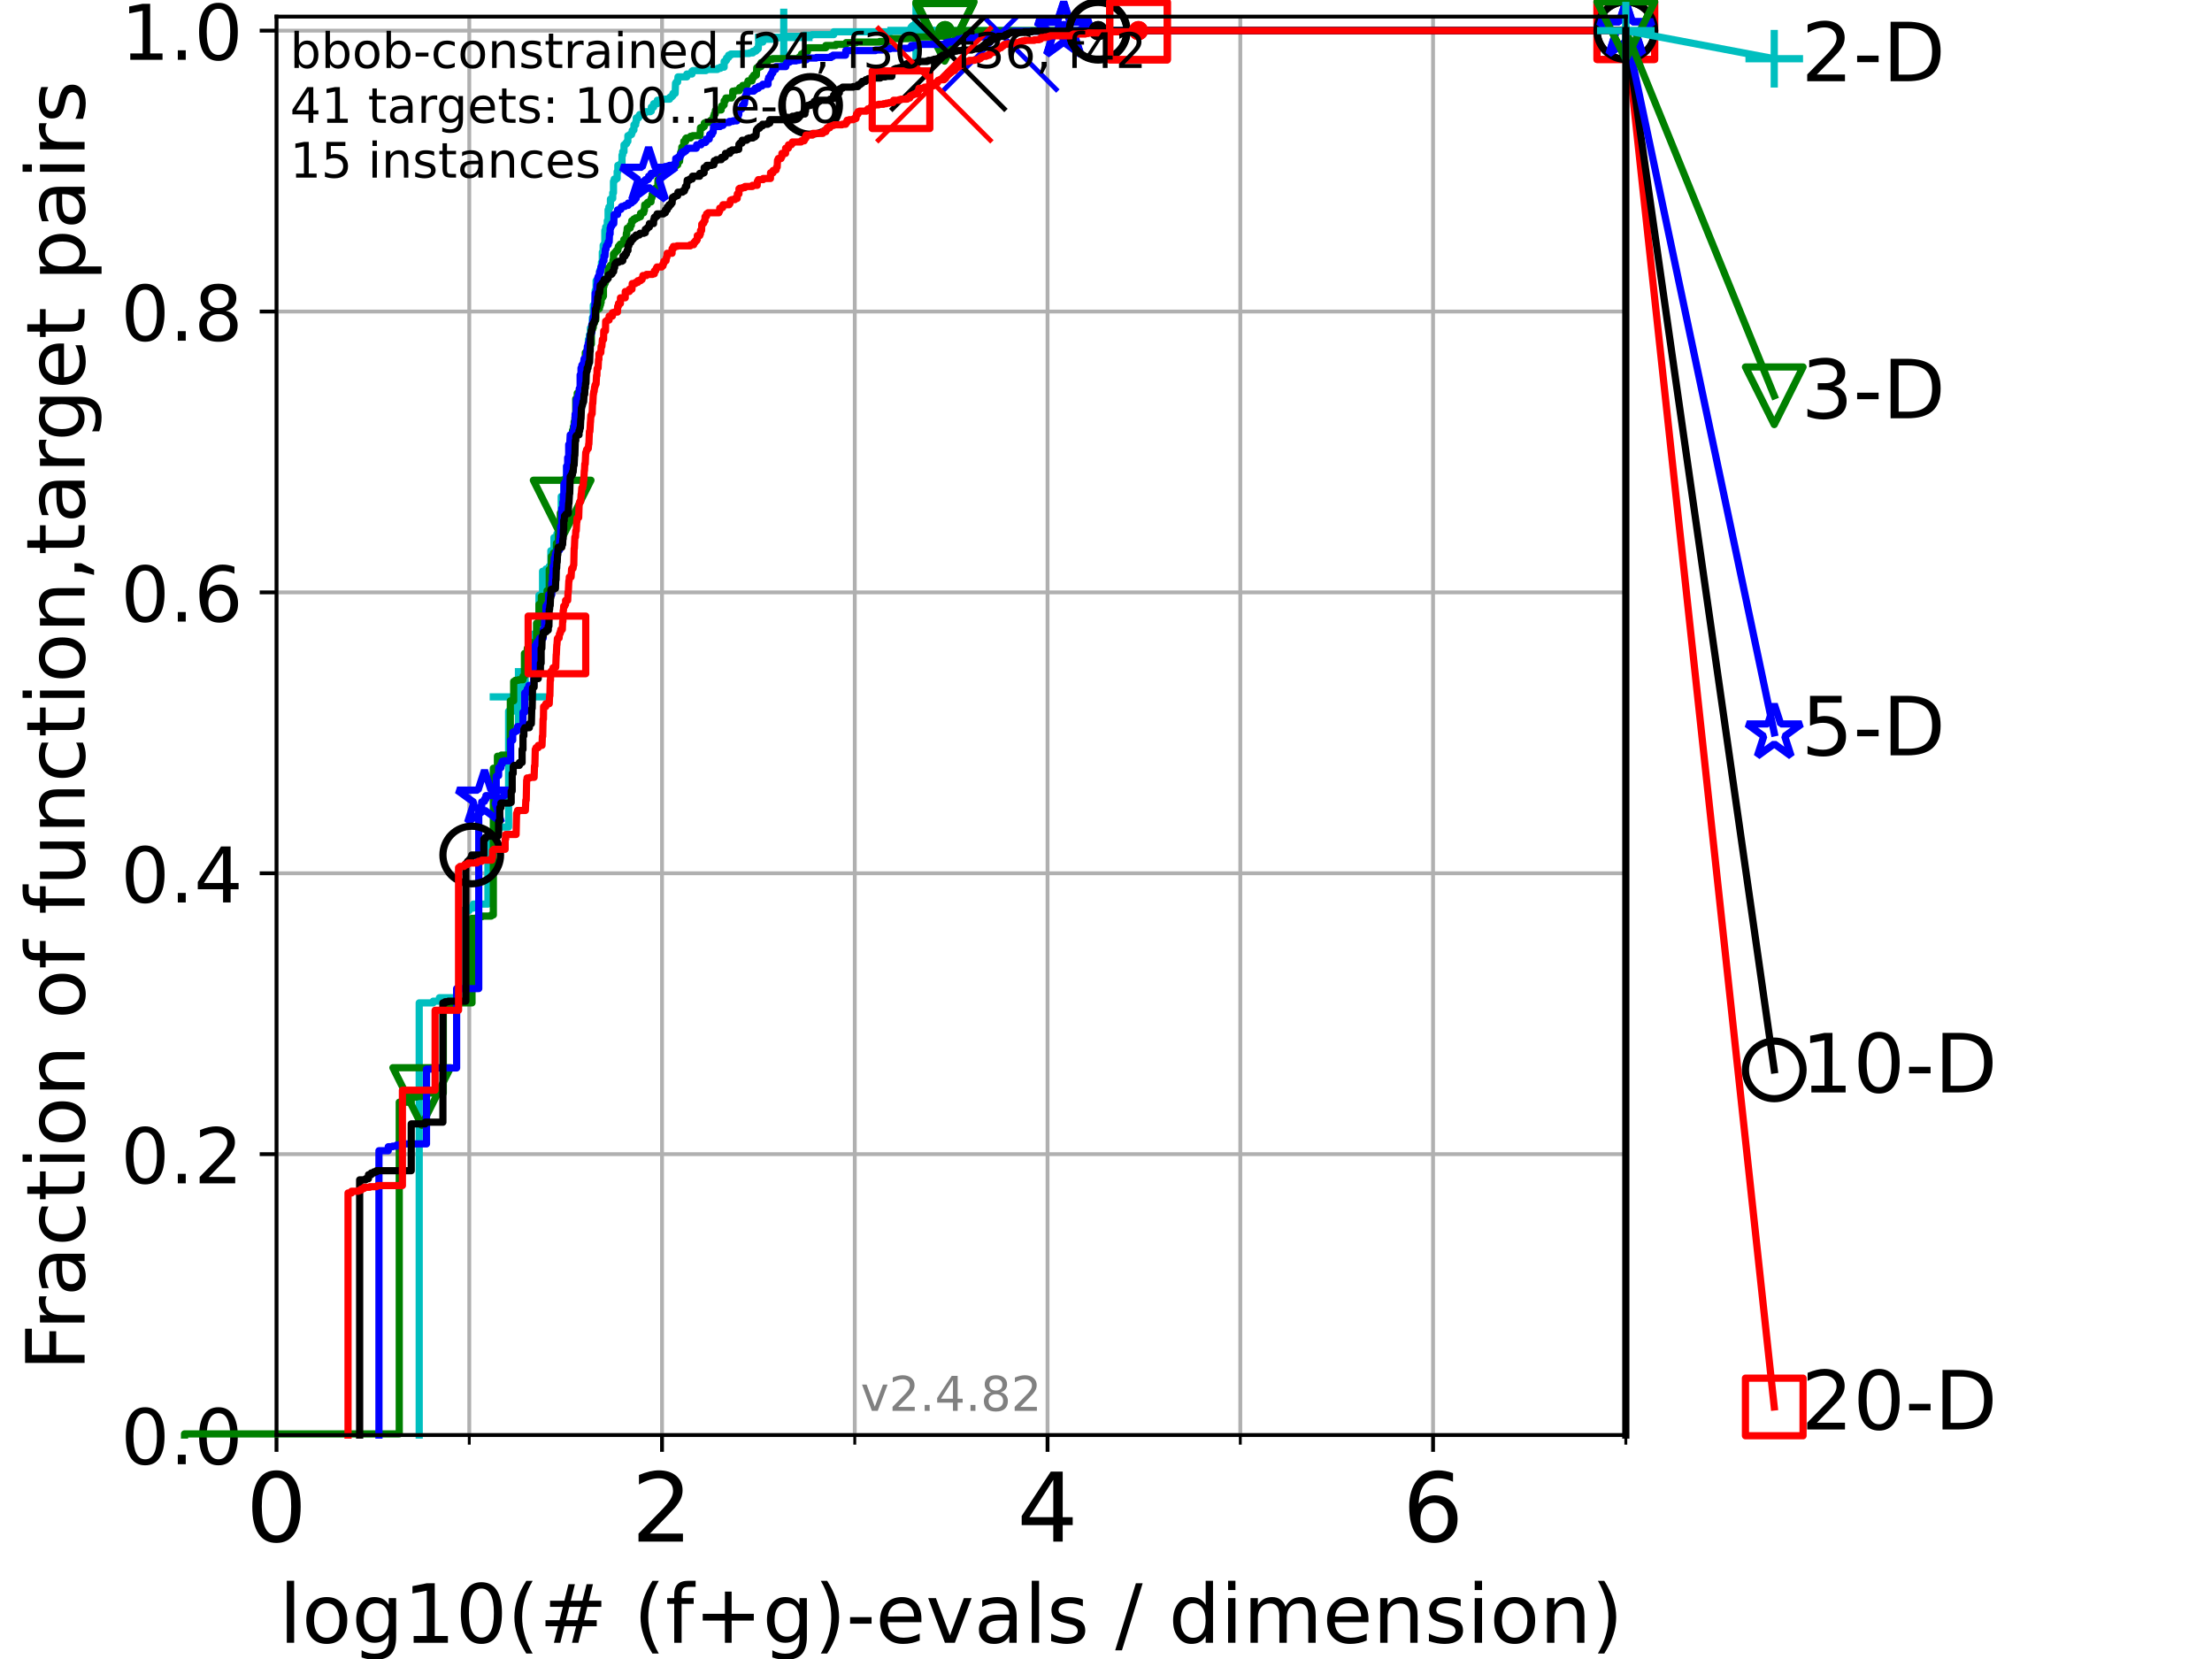 <?xml version="1.0" encoding="utf-8" standalone="no"?>
<!DOCTYPE svg PUBLIC "-//W3C//DTD SVG 1.1//EN"
  "http://www.w3.org/Graphics/SVG/1.1/DTD/svg11.dtd">
<!-- Created with matplotlib (https://matplotlib.org/) -->
<svg height="345.6pt" version="1.1" viewBox="0 0 460.8 345.6" width="460.8pt" xmlns="http://www.w3.org/2000/svg" xmlns:xlink="http://www.w3.org/1999/xlink">
 <defs>
  <style type="text/css">*{stroke-linecap:butt;stroke-linejoin:round;}</style>
 </defs>
 <g id="figure_1">
  <g id="patch_1">
   <path d="M 0 345.6 
L 460.8 345.6 
L 460.8 0 
L 0 0 
z
" style="fill:#ffffff;"/>
  </g>
  <g id="axes_1">
   <g id="patch_2">
    <path d="M 57.6 298.944 
L 338.688 298.944 
L 338.688 3.456 
L 57.6 3.456 
z
" style="fill:#ffffff;"/>
   </g>
   <g id="matplotlib.axis_1">
    <g id="xtick_1">
     <g id="line2d_1">
      <path clip-path="url(#pfaa89932ae)" d="M 57.6 298.944 
L 57.6 3.456 
" style="fill:none;stroke:#b0b0b0;stroke-linecap:square;stroke-width:0.8;"/>
     </g>
     <g id="line2d_2">
      <defs>
       <path d="M 0 0 
L 0 3.5 
" id="mecc74663cf" style="stroke:#000000;stroke-width:0.8;"/>
      </defs>
      <g>
       <use style="stroke:#000000;stroke-width:0.8;" x="57.6" xlink:href="#mecc74663cf" y="298.944"/>
      </g>
     </g>
     <g id="text_1">
      <!-- 0 -->
      <g transform="translate(51.237 321.141)scale(0.2 -0.2)">
       <defs>
        <path d="M 31.781 66.406 
Q 24.172 66.406 20.328 58.906 
Q 16.5 51.422 16.5 36.375 
Q 16.5 21.391 20.328 13.891 
Q 24.172 6.391 31.781 6.391 
Q 39.453 6.391 43.281 13.891 
Q 47.125 21.391 47.125 36.375 
Q 47.125 51.422 43.281 58.906 
Q 39.453 66.406 31.781 66.406 
z
M 31.781 74.219 
Q 44.047 74.219 50.516 64.516 
Q 56.984 54.828 56.984 36.375 
Q 56.984 17.969 50.516 8.266 
Q 44.047 -1.422 31.781 -1.422 
Q 19.531 -1.422 13.062 8.266 
Q 6.594 17.969 6.594 36.375 
Q 6.594 54.828 13.062 64.516 
Q 19.531 74.219 31.781 74.219 
z
" id="DejaVuSans-48"/>
       </defs>
       <use xlink:href="#DejaVuSans-48"/>
      </g>
     </g>
    </g>
    <g id="xtick_2">
     <g id="line2d_3">
      <path clip-path="url(#pfaa89932ae)" d="M 137.911 298.944 
L 137.911 3.456 
" style="fill:none;stroke:#b0b0b0;stroke-linecap:square;stroke-width:0.8;"/>
     </g>
     <g id="line2d_4">
      <g>
       <use style="stroke:#000000;stroke-width:0.8;" x="137.911" xlink:href="#mecc74663cf" y="298.944"/>
      </g>
     </g>
     <g id="text_2">
      <!-- 2 -->
      <g transform="translate(131.548 321.141)scale(0.2 -0.2)">
       <defs>
        <path d="M 19.188 8.297 
L 53.609 8.297 
L 53.609 0 
L 7.328 0 
L 7.328 8.297 
Q 12.938 14.109 22.625 23.891 
Q 32.328 33.688 34.812 36.531 
Q 39.547 41.844 41.422 45.531 
Q 43.312 49.219 43.312 52.781 
Q 43.312 58.594 39.234 62.25 
Q 35.156 65.922 28.609 65.922 
Q 23.969 65.922 18.812 64.312 
Q 13.672 62.703 7.812 59.422 
L 7.812 69.391 
Q 13.766 71.781 18.938 73 
Q 24.125 74.219 28.422 74.219 
Q 39.75 74.219 46.484 68.547 
Q 53.219 62.891 53.219 53.422 
Q 53.219 48.922 51.531 44.891 
Q 49.859 40.875 45.406 35.406 
Q 44.188 33.984 37.641 27.219 
Q 31.109 20.453 19.188 8.297 
z
" id="DejaVuSans-50"/>
       </defs>
       <use xlink:href="#DejaVuSans-50"/>
      </g>
     </g>
    </g>
    <g id="xtick_3">
     <g id="line2d_5">
      <path clip-path="url(#pfaa89932ae)" d="M 218.222 298.944 
L 218.222 3.456 
" style="fill:none;stroke:#b0b0b0;stroke-linecap:square;stroke-width:0.8;"/>
     </g>
     <g id="line2d_6">
      <g>
       <use style="stroke:#000000;stroke-width:0.8;" x="218.222" xlink:href="#mecc74663cf" y="298.944"/>
      </g>
     </g>
     <g id="text_3">
      <!-- 4 -->
      <g transform="translate(211.859 321.141)scale(0.2 -0.2)">
       <defs>
        <path d="M 37.797 64.312 
L 12.891 25.391 
L 37.797 25.391 
z
M 35.203 72.906 
L 47.609 72.906 
L 47.609 25.391 
L 58.016 25.391 
L 58.016 17.188 
L 47.609 17.188 
L 47.609 0 
L 37.797 0 
L 37.797 17.188 
L 4.891 17.188 
L 4.891 26.703 
z
" id="DejaVuSans-52"/>
       </defs>
       <use xlink:href="#DejaVuSans-52"/>
      </g>
     </g>
    </g>
    <g id="xtick_4">
     <g id="line2d_7">
      <path clip-path="url(#pfaa89932ae)" d="M 298.533 298.944 
L 298.533 3.456 
" style="fill:none;stroke:#b0b0b0;stroke-linecap:square;stroke-width:0.8;"/>
     </g>
     <g id="line2d_8">
      <g>
       <use style="stroke:#000000;stroke-width:0.8;" x="298.533" xlink:href="#mecc74663cf" y="298.944"/>
      </g>
     </g>
     <g id="text_4">
      <!-- 6 -->
      <g transform="translate(292.17 321.141)scale(0.2 -0.2)">
       <defs>
        <path d="M 33.016 40.375 
Q 26.375 40.375 22.484 35.828 
Q 18.609 31.297 18.609 23.391 
Q 18.609 15.531 22.484 10.953 
Q 26.375 6.391 33.016 6.391 
Q 39.656 6.391 43.531 10.953 
Q 47.406 15.531 47.406 23.391 
Q 47.406 31.297 43.531 35.828 
Q 39.656 40.375 33.016 40.375 
z
M 52.594 71.297 
L 52.594 62.312 
Q 48.875 64.062 45.094 64.984 
Q 41.312 65.922 37.594 65.922 
Q 27.828 65.922 22.672 59.328 
Q 17.531 52.734 16.797 39.406 
Q 19.672 43.656 24.016 45.922 
Q 28.375 48.188 33.594 48.188 
Q 44.578 48.188 50.953 41.516 
Q 57.328 34.859 57.328 23.391 
Q 57.328 12.156 50.688 5.359 
Q 44.047 -1.422 33.016 -1.422 
Q 20.359 -1.422 13.672 8.266 
Q 6.984 17.969 6.984 36.375 
Q 6.984 53.656 15.188 63.938 
Q 23.391 74.219 37.203 74.219 
Q 40.922 74.219 44.703 73.484 
Q 48.484 72.75 52.594 71.297 
z
" id="DejaVuSans-54"/>
       </defs>
       <use xlink:href="#DejaVuSans-54"/>
      </g>
     </g>
    </g>
    <g id="xtick_5">
     <g id="line2d_9">
      <path clip-path="url(#pfaa89932ae)" d="M 97.755 298.944 
L 97.755 3.456 
" style="fill:none;stroke:#b0b0b0;stroke-linecap:square;stroke-width:0.8;"/>
     </g>
     <g id="line2d_10">
      <defs>
       <path d="M 0 0 
L 0 2 
" id="m14f5eaed9f" style="stroke:#000000;stroke-width:0.6;"/>
      </defs>
      <g>
       <use style="stroke:#000000;stroke-width:0.6;" x="97.755" xlink:href="#m14f5eaed9f" y="298.944"/>
      </g>
     </g>
    </g>
    <g id="xtick_6">
     <g id="line2d_11">
      <path clip-path="url(#pfaa89932ae)" d="M 178.066 298.944 
L 178.066 3.456 
" style="fill:none;stroke:#b0b0b0;stroke-linecap:square;stroke-width:0.8;"/>
     </g>
     <g id="line2d_12">
      <g>
       <use style="stroke:#000000;stroke-width:0.6;" x="178.066" xlink:href="#m14f5eaed9f" y="298.944"/>
      </g>
     </g>
    </g>
    <g id="xtick_7">
     <g id="line2d_13">
      <path clip-path="url(#pfaa89932ae)" d="M 258.377 298.944 
L 258.377 3.456 
" style="fill:none;stroke:#b0b0b0;stroke-linecap:square;stroke-width:0.8;"/>
     </g>
     <g id="line2d_14">
      <g>
       <use style="stroke:#000000;stroke-width:0.6;" x="258.377" xlink:href="#m14f5eaed9f" y="298.944"/>
      </g>
     </g>
    </g>
    <g id="xtick_8">
     <g id="line2d_15">
      <path clip-path="url(#pfaa89932ae)" d="M 338.688 298.944 
L 338.688 3.456 
" style="fill:none;stroke:#b0b0b0;stroke-linecap:square;stroke-width:0.8;"/>
     </g>
     <g id="line2d_16">
      <g>
       <use style="stroke:#000000;stroke-width:0.6;" x="338.688" xlink:href="#m14f5eaed9f" y="298.944"/>
      </g>
     </g>
    </g>
    <g id="text_5">
     <!-- log10(# (f+g)-evals / dimension) -->
     <g transform="translate(58.145 342.218)scale(0.17 -0.17)">
      <defs>
       <path d="M 9.422 75.984 
L 18.406 75.984 
L 18.406 0 
L 9.422 0 
z
" id="DejaVuSans-108"/>
       <path d="M 30.609 48.391 
Q 23.391 48.391 19.188 42.75 
Q 14.984 37.109 14.984 27.297 
Q 14.984 17.484 19.156 11.844 
Q 23.344 6.203 30.609 6.203 
Q 37.797 6.203 41.984 11.859 
Q 46.188 17.531 46.188 27.297 
Q 46.188 37.016 41.984 42.703 
Q 37.797 48.391 30.609 48.391 
z
M 30.609 56 
Q 42.328 56 49.016 48.375 
Q 55.719 40.766 55.719 27.297 
Q 55.719 13.875 49.016 6.219 
Q 42.328 -1.422 30.609 -1.422 
Q 18.844 -1.422 12.172 6.219 
Q 5.516 13.875 5.516 27.297 
Q 5.516 40.766 12.172 48.375 
Q 18.844 56 30.609 56 
z
" id="DejaVuSans-111"/>
       <path d="M 45.406 27.984 
Q 45.406 37.75 41.375 43.109 
Q 37.359 48.484 30.078 48.484 
Q 22.859 48.484 18.828 43.109 
Q 14.797 37.75 14.797 27.984 
Q 14.797 18.266 18.828 12.891 
Q 22.859 7.516 30.078 7.516 
Q 37.359 7.516 41.375 12.891 
Q 45.406 18.266 45.406 27.984 
z
M 54.391 6.781 
Q 54.391 -7.172 48.188 -13.984 
Q 42 -20.797 29.203 -20.797 
Q 24.469 -20.797 20.266 -20.094 
Q 16.062 -19.391 12.109 -17.922 
L 12.109 -9.188 
Q 16.062 -11.328 19.922 -12.344 
Q 23.781 -13.375 27.781 -13.375 
Q 36.625 -13.375 41.016 -8.766 
Q 45.406 -4.156 45.406 5.172 
L 45.406 9.625 
Q 42.625 4.781 38.281 2.391 
Q 33.938 0 27.875 0 
Q 17.828 0 11.672 7.656 
Q 5.516 15.328 5.516 27.984 
Q 5.516 40.672 11.672 48.328 
Q 17.828 56 27.875 56 
Q 33.938 56 38.281 53.609 
Q 42.625 51.219 45.406 46.391 
L 45.406 54.688 
L 54.391 54.688 
z
" id="DejaVuSans-103"/>
       <path d="M 12.406 8.297 
L 28.516 8.297 
L 28.516 63.922 
L 10.984 60.406 
L 10.984 69.391 
L 28.422 72.906 
L 38.281 72.906 
L 38.281 8.297 
L 54.391 8.297 
L 54.391 0 
L 12.406 0 
z
" id="DejaVuSans-49"/>
       <path d="M 31 75.875 
Q 24.469 64.656 21.281 53.656 
Q 18.109 42.672 18.109 31.391 
Q 18.109 20.125 21.312 9.062 
Q 24.516 -2 31 -13.188 
L 23.188 -13.188 
Q 15.875 -1.703 12.234 9.375 
Q 8.594 20.453 8.594 31.391 
Q 8.594 42.281 12.203 53.312 
Q 15.828 64.359 23.188 75.875 
z
" id="DejaVuSans-40"/>
       <path d="M 51.125 44 
L 36.922 44 
L 32.812 27.688 
L 47.125 27.688 
z
M 43.797 71.781 
L 38.719 51.516 
L 52.984 51.516 
L 58.109 71.781 
L 65.922 71.781 
L 60.891 51.516 
L 76.125 51.516 
L 76.125 44 
L 58.984 44 
L 54.984 27.688 
L 70.516 27.688 
L 70.516 20.219 
L 53.078 20.219 
L 48 0 
L 40.188 0 
L 45.219 20.219 
L 30.906 20.219 
L 25.875 0 
L 18.016 0 
L 23.094 20.219 
L 7.719 20.219 
L 7.719 27.688 
L 24.906 27.688 
L 29 44 
L 13.281 44 
L 13.281 51.516 
L 30.906 51.516 
L 35.891 71.781 
z
" id="DejaVuSans-35"/>
       <path id="DejaVuSans-32"/>
       <path d="M 37.109 75.984 
L 37.109 68.5 
L 28.516 68.5 
Q 23.688 68.5 21.797 66.547 
Q 19.922 64.594 19.922 59.516 
L 19.922 54.688 
L 34.719 54.688 
L 34.719 47.703 
L 19.922 47.703 
L 19.922 0 
L 10.891 0 
L 10.891 47.703 
L 2.297 47.703 
L 2.297 54.688 
L 10.891 54.688 
L 10.891 58.5 
Q 10.891 67.625 15.141 71.797 
Q 19.391 75.984 28.609 75.984 
z
" id="DejaVuSans-102"/>
       <path d="M 46 62.703 
L 46 35.5 
L 73.188 35.5 
L 73.188 27.203 
L 46 27.203 
L 46 0 
L 37.797 0 
L 37.797 27.203 
L 10.594 27.203 
L 10.594 35.5 
L 37.797 35.5 
L 37.797 62.703 
z
" id="DejaVuSans-43"/>
       <path d="M 8.016 75.875 
L 15.828 75.875 
Q 23.141 64.359 26.781 53.312 
Q 30.422 42.281 30.422 31.391 
Q 30.422 20.453 26.781 9.375 
Q 23.141 -1.703 15.828 -13.188 
L 8.016 -13.188 
Q 14.5 -2 17.703 9.062 
Q 20.906 20.125 20.906 31.391 
Q 20.906 42.672 17.703 53.656 
Q 14.5 64.656 8.016 75.875 
z
" id="DejaVuSans-41"/>
       <path d="M 4.891 31.391 
L 31.203 31.391 
L 31.203 23.391 
L 4.891 23.391 
z
" id="DejaVuSans-45"/>
       <path d="M 56.203 29.594 
L 56.203 25.203 
L 14.891 25.203 
Q 15.484 15.922 20.484 11.062 
Q 25.484 6.203 34.422 6.203 
Q 39.594 6.203 44.453 7.469 
Q 49.312 8.734 54.109 11.281 
L 54.109 2.781 
Q 49.266 0.734 44.188 -0.344 
Q 39.109 -1.422 33.891 -1.422 
Q 20.797 -1.422 13.156 6.188 
Q 5.516 13.812 5.516 26.812 
Q 5.516 40.234 12.766 48.109 
Q 20.016 56 32.328 56 
Q 43.359 56 49.781 48.891 
Q 56.203 41.797 56.203 29.594 
z
M 47.219 32.234 
Q 47.125 39.594 43.094 43.984 
Q 39.062 48.391 32.422 48.391 
Q 24.906 48.391 20.391 44.141 
Q 15.875 39.891 15.188 32.172 
z
" id="DejaVuSans-101"/>
       <path d="M 2.984 54.688 
L 12.5 54.688 
L 29.594 8.797 
L 46.688 54.688 
L 56.203 54.688 
L 35.688 0 
L 23.484 0 
z
" id="DejaVuSans-118"/>
       <path d="M 34.281 27.484 
Q 23.391 27.484 19.188 25 
Q 14.984 22.516 14.984 16.5 
Q 14.984 11.719 18.141 8.906 
Q 21.297 6.109 26.703 6.109 
Q 34.188 6.109 38.703 11.406 
Q 43.219 16.703 43.219 25.484 
L 43.219 27.484 
z
M 52.203 31.203 
L 52.203 0 
L 43.219 0 
L 43.219 8.297 
Q 40.141 3.328 35.547 0.953 
Q 30.953 -1.422 24.312 -1.422 
Q 15.922 -1.422 10.953 3.297 
Q 6 8.016 6 15.922 
Q 6 25.141 12.172 29.828 
Q 18.359 34.516 30.609 34.516 
L 43.219 34.516 
L 43.219 35.406 
Q 43.219 41.609 39.141 45 
Q 35.062 48.391 27.688 48.391 
Q 23 48.391 18.547 47.266 
Q 14.109 46.141 10.016 43.891 
L 10.016 52.203 
Q 14.938 54.109 19.578 55.047 
Q 24.219 56 28.609 56 
Q 40.484 56 46.344 49.844 
Q 52.203 43.703 52.203 31.203 
z
" id="DejaVuSans-97"/>
       <path d="M 44.281 53.078 
L 44.281 44.578 
Q 40.484 46.531 36.375 47.5 
Q 32.281 48.484 27.875 48.484 
Q 21.188 48.484 17.844 46.438 
Q 14.5 44.391 14.5 40.281 
Q 14.5 37.156 16.891 35.375 
Q 19.281 33.594 26.516 31.984 
L 29.594 31.297 
Q 39.156 29.25 43.188 25.516 
Q 47.219 21.781 47.219 15.094 
Q 47.219 7.469 41.188 3.016 
Q 35.156 -1.422 24.609 -1.422 
Q 20.219 -1.422 15.453 -0.562 
Q 10.688 0.297 5.422 2 
L 5.422 11.281 
Q 10.406 8.688 15.234 7.391 
Q 20.062 6.109 24.812 6.109 
Q 31.156 6.109 34.562 8.281 
Q 37.984 10.453 37.984 14.406 
Q 37.984 18.062 35.516 20.016 
Q 33.062 21.969 24.703 23.781 
L 21.578 24.516 
Q 13.234 26.266 9.516 29.906 
Q 5.812 33.547 5.812 39.891 
Q 5.812 47.609 11.281 51.797 
Q 16.75 56 26.812 56 
Q 31.781 56 36.172 55.266 
Q 40.578 54.547 44.281 53.078 
z
" id="DejaVuSans-115"/>
       <path d="M 25.391 72.906 
L 33.688 72.906 
L 8.297 -9.281 
L 0 -9.281 
z
" id="DejaVuSans-47"/>
       <path d="M 45.406 46.391 
L 45.406 75.984 
L 54.391 75.984 
L 54.391 0 
L 45.406 0 
L 45.406 8.203 
Q 42.578 3.328 38.25 0.953 
Q 33.938 -1.422 27.875 -1.422 
Q 17.969 -1.422 11.734 6.484 
Q 5.516 14.406 5.516 27.297 
Q 5.516 40.188 11.734 48.094 
Q 17.969 56 27.875 56 
Q 33.938 56 38.25 53.625 
Q 42.578 51.266 45.406 46.391 
z
M 14.797 27.297 
Q 14.797 17.391 18.875 11.75 
Q 22.953 6.109 30.078 6.109 
Q 37.203 6.109 41.297 11.75 
Q 45.406 17.391 45.406 27.297 
Q 45.406 37.203 41.297 42.844 
Q 37.203 48.484 30.078 48.484 
Q 22.953 48.484 18.875 42.844 
Q 14.797 37.203 14.797 27.297 
z
" id="DejaVuSans-100"/>
       <path d="M 9.422 54.688 
L 18.406 54.688 
L 18.406 0 
L 9.422 0 
z
M 9.422 75.984 
L 18.406 75.984 
L 18.406 64.594 
L 9.422 64.594 
z
" id="DejaVuSans-105"/>
       <path d="M 52 44.188 
Q 55.375 50.25 60.062 53.125 
Q 64.75 56 71.094 56 
Q 79.641 56 84.281 50.016 
Q 88.922 44.047 88.922 33.016 
L 88.922 0 
L 79.891 0 
L 79.891 32.719 
Q 79.891 40.578 77.094 44.375 
Q 74.312 48.188 68.609 48.188 
Q 61.625 48.188 57.562 43.547 
Q 53.516 38.922 53.516 30.906 
L 53.516 0 
L 44.484 0 
L 44.484 32.719 
Q 44.484 40.625 41.703 44.406 
Q 38.922 48.188 33.109 48.188 
Q 26.219 48.188 22.156 43.531 
Q 18.109 38.875 18.109 30.906 
L 18.109 0 
L 9.078 0 
L 9.078 54.688 
L 18.109 54.688 
L 18.109 46.188 
Q 21.188 51.219 25.484 53.609 
Q 29.781 56 35.688 56 
Q 41.656 56 45.828 52.969 
Q 50 49.953 52 44.188 
z
" id="DejaVuSans-109"/>
       <path d="M 54.891 33.016 
L 54.891 0 
L 45.906 0 
L 45.906 32.719 
Q 45.906 40.484 42.875 44.328 
Q 39.844 48.188 33.797 48.188 
Q 26.516 48.188 22.312 43.547 
Q 18.109 38.922 18.109 30.906 
L 18.109 0 
L 9.078 0 
L 9.078 54.688 
L 18.109 54.688 
L 18.109 46.188 
Q 21.344 51.125 25.703 53.562 
Q 30.078 56 35.797 56 
Q 45.219 56 50.047 50.172 
Q 54.891 44.344 54.891 33.016 
z
" id="DejaVuSans-110"/>
      </defs>
      <use xlink:href="#DejaVuSans-108"/>
      <use x="27.783" xlink:href="#DejaVuSans-111"/>
      <use x="88.965" xlink:href="#DejaVuSans-103"/>
      <use x="152.441" xlink:href="#DejaVuSans-49"/>
      <use x="216.064" xlink:href="#DejaVuSans-48"/>
      <use x="279.688" xlink:href="#DejaVuSans-40"/>
      <use x="318.701" xlink:href="#DejaVuSans-35"/>
      <use x="402.49" xlink:href="#DejaVuSans-32"/>
      <use x="434.277" xlink:href="#DejaVuSans-40"/>
      <use x="473.291" xlink:href="#DejaVuSans-102"/>
      <use x="508.496" xlink:href="#DejaVuSans-43"/>
      <use x="592.285" xlink:href="#DejaVuSans-103"/>
      <use x="655.762" xlink:href="#DejaVuSans-41"/>
      <use x="694.775" xlink:href="#DejaVuSans-45"/>
      <use x="730.859" xlink:href="#DejaVuSans-101"/>
      <use x="792.383" xlink:href="#DejaVuSans-118"/>
      <use x="851.562" xlink:href="#DejaVuSans-97"/>
      <use x="912.842" xlink:href="#DejaVuSans-108"/>
      <use x="940.625" xlink:href="#DejaVuSans-115"/>
      <use x="992.725" xlink:href="#DejaVuSans-32"/>
      <use x="1024.512" xlink:href="#DejaVuSans-47"/>
      <use x="1058.203" xlink:href="#DejaVuSans-32"/>
      <use x="1089.99" xlink:href="#DejaVuSans-100"/>
      <use x="1153.467" xlink:href="#DejaVuSans-105"/>
      <use x="1181.25" xlink:href="#DejaVuSans-109"/>
      <use x="1278.662" xlink:href="#DejaVuSans-101"/>
      <use x="1340.186" xlink:href="#DejaVuSans-110"/>
      <use x="1403.564" xlink:href="#DejaVuSans-115"/>
      <use x="1455.664" xlink:href="#DejaVuSans-105"/>
      <use x="1483.447" xlink:href="#DejaVuSans-111"/>
      <use x="1544.629" xlink:href="#DejaVuSans-110"/>
      <use x="1608.008" xlink:href="#DejaVuSans-41"/>
     </g>
    </g>
   </g>
   <g id="matplotlib.axis_2">
    <g id="ytick_1">
     <g id="line2d_17">
      <path clip-path="url(#pfaa89932ae)" d="M 57.6 298.944 
L 338.688 298.944 
" style="fill:none;stroke:#b0b0b0;stroke-linecap:square;stroke-width:0.8;"/>
     </g>
     <g id="line2d_18">
      <defs>
       <path d="M 0 0 
L -3.5 0 
" id="m12eae045e0" style="stroke:#000000;stroke-width:0.8;"/>
      </defs>
      <g>
       <use style="stroke:#000000;stroke-width:0.8;" x="57.6" xlink:href="#m12eae045e0" y="298.944"/>
      </g>
     </g>
     <g id="text_6">
      <!-- 0.0 -->
      <g transform="translate(25.155 305.023)scale(0.16 -0.16)">
       <defs>
        <path d="M 10.688 12.406 
L 21 12.406 
L 21 0 
L 10.688 0 
z
" id="DejaVuSans-46"/>
       </defs>
       <use xlink:href="#DejaVuSans-48"/>
       <use x="63.623" xlink:href="#DejaVuSans-46"/>
       <use x="95.41" xlink:href="#DejaVuSans-48"/>
      </g>
     </g>
    </g>
    <g id="ytick_2">
     <g id="line2d_19">
      <path clip-path="url(#pfaa89932ae)" d="M 57.6 240.432 
L 338.688 240.432 
" style="fill:none;stroke:#b0b0b0;stroke-linecap:square;stroke-width:0.8;"/>
     </g>
     <g id="line2d_20">
      <g>
       <use style="stroke:#000000;stroke-width:0.8;" x="57.6" xlink:href="#m12eae045e0" y="240.432"/>
      </g>
     </g>
     <g id="text_7">
      <!-- 0.2 -->
      <g transform="translate(25.155 246.51)scale(0.16 -0.16)">
       <use xlink:href="#DejaVuSans-48"/>
       <use x="63.623" xlink:href="#DejaVuSans-46"/>
       <use x="95.41" xlink:href="#DejaVuSans-50"/>
      </g>
     </g>
    </g>
    <g id="ytick_3">
     <g id="line2d_21">
      <path clip-path="url(#pfaa89932ae)" d="M 57.6 181.919 
L 338.688 181.919 
" style="fill:none;stroke:#b0b0b0;stroke-linecap:square;stroke-width:0.8;"/>
     </g>
     <g id="line2d_22">
      <g>
       <use style="stroke:#000000;stroke-width:0.8;" x="57.6" xlink:href="#m12eae045e0" y="181.919"/>
      </g>
     </g>
     <g id="text_8">
      <!-- 0.4 -->
      <g transform="translate(25.155 187.998)scale(0.16 -0.16)">
       <use xlink:href="#DejaVuSans-48"/>
       <use x="63.623" xlink:href="#DejaVuSans-46"/>
       <use x="95.41" xlink:href="#DejaVuSans-52"/>
      </g>
     </g>
    </g>
    <g id="ytick_4">
     <g id="line2d_23">
      <path clip-path="url(#pfaa89932ae)" d="M 57.6 123.407 
L 338.688 123.407 
" style="fill:none;stroke:#b0b0b0;stroke-linecap:square;stroke-width:0.8;"/>
     </g>
     <g id="line2d_24">
      <g>
       <use style="stroke:#000000;stroke-width:0.8;" x="57.6" xlink:href="#m12eae045e0" y="123.407"/>
      </g>
     </g>
     <g id="text_9">
      <!-- 0.6 -->
      <g transform="translate(25.155 129.485)scale(0.16 -0.16)">
       <use xlink:href="#DejaVuSans-48"/>
       <use x="63.623" xlink:href="#DejaVuSans-46"/>
       <use x="95.41" xlink:href="#DejaVuSans-54"/>
      </g>
     </g>
    </g>
    <g id="ytick_5">
     <g id="line2d_25">
      <path clip-path="url(#pfaa89932ae)" d="M 57.6 64.894 
L 338.688 64.894 
" style="fill:none;stroke:#b0b0b0;stroke-linecap:square;stroke-width:0.8;"/>
     </g>
     <g id="line2d_26">
      <g>
       <use style="stroke:#000000;stroke-width:0.8;" x="57.6" xlink:href="#m12eae045e0" y="64.894"/>
      </g>
     </g>
     <g id="text_10">
      <!-- 0.8 -->
      <g transform="translate(25.155 70.973)scale(0.16 -0.16)">
       <defs>
        <path d="M 31.781 34.625 
Q 24.75 34.625 20.719 30.859 
Q 16.703 27.094 16.703 20.516 
Q 16.703 13.922 20.719 10.156 
Q 24.75 6.391 31.781 6.391 
Q 38.812 6.391 42.859 10.172 
Q 46.922 13.969 46.922 20.516 
Q 46.922 27.094 42.891 30.859 
Q 38.875 34.625 31.781 34.625 
z
M 21.922 38.812 
Q 15.578 40.375 12.031 44.719 
Q 8.5 49.078 8.5 55.328 
Q 8.5 64.062 14.719 69.141 
Q 20.953 74.219 31.781 74.219 
Q 42.672 74.219 48.875 69.141 
Q 55.078 64.062 55.078 55.328 
Q 55.078 49.078 51.531 44.719 
Q 48 40.375 41.703 38.812 
Q 48.828 37.156 52.797 32.312 
Q 56.781 27.484 56.781 20.516 
Q 56.781 9.906 50.312 4.234 
Q 43.844 -1.422 31.781 -1.422 
Q 19.734 -1.422 13.25 4.234 
Q 6.781 9.906 6.781 20.516 
Q 6.781 27.484 10.781 32.312 
Q 14.797 37.156 21.922 38.812 
z
M 18.312 54.391 
Q 18.312 48.734 21.844 45.562 
Q 25.391 42.391 31.781 42.391 
Q 38.141 42.391 41.719 45.562 
Q 45.312 48.734 45.312 54.391 
Q 45.312 60.062 41.719 63.234 
Q 38.141 66.406 31.781 66.406 
Q 25.391 66.406 21.844 63.234 
Q 18.312 60.062 18.312 54.391 
z
" id="DejaVuSans-56"/>
       </defs>
       <use xlink:href="#DejaVuSans-48"/>
       <use x="63.623" xlink:href="#DejaVuSans-46"/>
       <use x="95.41" xlink:href="#DejaVuSans-56"/>
      </g>
     </g>
    </g>
    <g id="ytick_6">
     <g id="line2d_27">
      <path clip-path="url(#pfaa89932ae)" d="M 57.6 6.382 
L 338.688 6.382 
" style="fill:none;stroke:#b0b0b0;stroke-linecap:square;stroke-width:0.8;"/>
     </g>
     <g id="line2d_28">
      <g>
       <use style="stroke:#000000;stroke-width:0.8;" x="57.6" xlink:href="#m12eae045e0" y="6.382"/>
      </g>
     </g>
     <g id="text_11">
      <!-- 1.0 -->
      <g transform="translate(25.155 12.46)scale(0.16 -0.16)">
       <use xlink:href="#DejaVuSans-49"/>
       <use x="63.623" xlink:href="#DejaVuSans-46"/>
       <use x="95.41" xlink:href="#DejaVuSans-48"/>
      </g>
     </g>
    </g>
    <g id="text_12">
     <!-- Fraction of function,target pairs -->
     <g transform="translate(17.62 285.585)rotate(-90)scale(0.17 -0.17)">
      <defs>
       <path d="M 9.812 72.906 
L 51.703 72.906 
L 51.703 64.594 
L 19.672 64.594 
L 19.672 43.109 
L 48.578 43.109 
L 48.578 34.812 
L 19.672 34.812 
L 19.672 0 
L 9.812 0 
z
" id="DejaVuSans-70"/>
       <path d="M 41.109 46.297 
Q 39.594 47.172 37.812 47.578 
Q 36.031 48 33.891 48 
Q 26.266 48 22.188 43.047 
Q 18.109 38.094 18.109 28.812 
L 18.109 0 
L 9.078 0 
L 9.078 54.688 
L 18.109 54.688 
L 18.109 46.188 
Q 20.953 51.172 25.484 53.578 
Q 30.031 56 36.531 56 
Q 37.453 56 38.578 55.875 
Q 39.703 55.766 41.062 55.516 
z
" id="DejaVuSans-114"/>
       <path d="M 48.781 52.594 
L 48.781 44.188 
Q 44.969 46.297 41.141 47.344 
Q 37.312 48.391 33.406 48.391 
Q 24.656 48.391 19.812 42.844 
Q 14.984 37.312 14.984 27.297 
Q 14.984 17.281 19.812 11.734 
Q 24.656 6.203 33.406 6.203 
Q 37.312 6.203 41.141 7.25 
Q 44.969 8.297 48.781 10.406 
L 48.781 2.094 
Q 45.016 0.344 40.984 -0.531 
Q 36.969 -1.422 32.422 -1.422 
Q 20.062 -1.422 12.781 6.344 
Q 5.516 14.109 5.516 27.297 
Q 5.516 40.672 12.859 48.328 
Q 20.219 56 33.016 56 
Q 37.156 56 41.109 55.141 
Q 45.062 54.297 48.781 52.594 
z
" id="DejaVuSans-99"/>
       <path d="M 18.312 70.219 
L 18.312 54.688 
L 36.812 54.688 
L 36.812 47.703 
L 18.312 47.703 
L 18.312 18.016 
Q 18.312 11.328 20.141 9.422 
Q 21.969 7.516 27.594 7.516 
L 36.812 7.516 
L 36.812 0 
L 27.594 0 
Q 17.188 0 13.234 3.875 
Q 9.281 7.766 9.281 18.016 
L 9.281 47.703 
L 2.688 47.703 
L 2.688 54.688 
L 9.281 54.688 
L 9.281 70.219 
z
" id="DejaVuSans-116"/>
       <path d="M 8.5 21.578 
L 8.5 54.688 
L 17.484 54.688 
L 17.484 21.922 
Q 17.484 14.156 20.5 10.266 
Q 23.531 6.391 29.594 6.391 
Q 36.859 6.391 41.078 11.031 
Q 45.312 15.672 45.312 23.688 
L 45.312 54.688 
L 54.297 54.688 
L 54.297 0 
L 45.312 0 
L 45.312 8.406 
Q 42.047 3.422 37.719 1 
Q 33.406 -1.422 27.688 -1.422 
Q 18.266 -1.422 13.375 4.438 
Q 8.5 10.297 8.5 21.578 
z
M 31.109 56 
z
" id="DejaVuSans-117"/>
       <path d="M 11.719 12.406 
L 22.016 12.406 
L 22.016 4 
L 14.016 -11.625 
L 7.719 -11.625 
L 11.719 4 
z
" id="DejaVuSans-44"/>
       <path d="M 18.109 8.203 
L 18.109 -20.797 
L 9.078 -20.797 
L 9.078 54.688 
L 18.109 54.688 
L 18.109 46.391 
Q 20.953 51.266 25.266 53.625 
Q 29.594 56 35.594 56 
Q 45.562 56 51.781 48.094 
Q 58.016 40.188 58.016 27.297 
Q 58.016 14.406 51.781 6.484 
Q 45.562 -1.422 35.594 -1.422 
Q 29.594 -1.422 25.266 0.953 
Q 20.953 3.328 18.109 8.203 
z
M 48.688 27.297 
Q 48.688 37.203 44.609 42.844 
Q 40.531 48.484 33.406 48.484 
Q 26.266 48.484 22.188 42.844 
Q 18.109 37.203 18.109 27.297 
Q 18.109 17.391 22.188 11.75 
Q 26.266 6.109 33.406 6.109 
Q 40.531 6.109 44.609 11.75 
Q 48.688 17.391 48.688 27.297 
z
" id="DejaVuSans-112"/>
      </defs>
      <use xlink:href="#DejaVuSans-70"/>
      <use x="50.27" xlink:href="#DejaVuSans-114"/>
      <use x="91.383" xlink:href="#DejaVuSans-97"/>
      <use x="152.662" xlink:href="#DejaVuSans-99"/>
      <use x="207.643" xlink:href="#DejaVuSans-116"/>
      <use x="246.852" xlink:href="#DejaVuSans-105"/>
      <use x="274.635" xlink:href="#DejaVuSans-111"/>
      <use x="335.816" xlink:href="#DejaVuSans-110"/>
      <use x="399.195" xlink:href="#DejaVuSans-32"/>
      <use x="430.982" xlink:href="#DejaVuSans-111"/>
      <use x="492.164" xlink:href="#DejaVuSans-102"/>
      <use x="527.369" xlink:href="#DejaVuSans-32"/>
      <use x="559.156" xlink:href="#DejaVuSans-102"/>
      <use x="594.361" xlink:href="#DejaVuSans-117"/>
      <use x="657.74" xlink:href="#DejaVuSans-110"/>
      <use x="721.119" xlink:href="#DejaVuSans-99"/>
      <use x="776.1" xlink:href="#DejaVuSans-116"/>
      <use x="815.309" xlink:href="#DejaVuSans-105"/>
      <use x="843.092" xlink:href="#DejaVuSans-111"/>
      <use x="904.273" xlink:href="#DejaVuSans-110"/>
      <use x="967.652" xlink:href="#DejaVuSans-44"/>
      <use x="999.439" xlink:href="#DejaVuSans-116"/>
      <use x="1038.648" xlink:href="#DejaVuSans-97"/>
      <use x="1099.928" xlink:href="#DejaVuSans-114"/>
      <use x="1139.291" xlink:href="#DejaVuSans-103"/>
      <use x="1202.768" xlink:href="#DejaVuSans-101"/>
      <use x="1264.291" xlink:href="#DejaVuSans-116"/>
      <use x="1303.5" xlink:href="#DejaVuSans-32"/>
      <use x="1335.287" xlink:href="#DejaVuSans-112"/>
      <use x="1398.764" xlink:href="#DejaVuSans-97"/>
      <use x="1460.043" xlink:href="#DejaVuSans-105"/>
      <use x="1487.826" xlink:href="#DejaVuSans-114"/>
      <use x="1528.939" xlink:href="#DejaVuSans-115"/>
     </g>
    </g>
   </g>
   <g id="line2d_29">
    <defs>
     <path d="M 0 1.5 
C 0.398 1.5 0.779 1.342 1.061 1.061 
C 1.342 0.779 1.5 0.398 1.5 0 
C 1.5 -0.398 1.342 -0.779 1.061 -1.061 
C 0.779 -1.342 0.398 -1.5 0 -1.5 
C -0.398 -1.5 -0.779 -1.342 -1.061 -1.061 
C -1.342 -0.779 -1.5 -0.398 -1.5 0 
C -1.5 0.398 -1.342 0.779 -1.061 1.061 
C -0.779 1.342 -0.398 1.5 0 1.5 
z
" id="me4a8a9f45b" style="stroke:#00bfbf;"/>
    </defs>
    <g>
     <use style="fill:#00bfbf;stroke:#00bfbf;" x="190.863" xlink:href="#me4a8a9f45b" y="6.382"/>
     <use style="fill:#00bfbf;stroke:#00bfbf;" x="190.863" xlink:href="#me4a8a9f45b" y="6.382"/>
    </g>
   </g>
   <g id="line2d_30">
    <path d="M 87.33 298.944 
L 87.33 208.916 
L 90.243 208.916 
L 90.243 208.559 
L 91.535 208.559 
L 91.535 207.845 
L 95.918 207.845 
L 95.918 189.649 
L 97.755 189.649 
L 97.755 189.174 
L 98.606 189.174 
L 98.606 188.341 
L 101.647 188.341 
L 101.647 174.664 
L 102.989 174.664 
L 102.989 172.286 
L 105.952 172.286 
L 105.952 148.144 
L 107.009 148.144 
L 107.009 145.408 
L 108.006 145.408 
L 108.006 145.17 
L 109.402 145.17 
L 109.402 137.083 
L 110.274 137.083 
L 110.274 132.445 
L 111.105 132.445 
L 111.105 132.088 
L 111.506 132.088 
L 111.506 131.969 
L 112.281 131.969 
L 112.281 124.001 
L 113.023 124.001 
L 113.023 119.006 
L 113.735 119.006 
L 113.735 118.531 
L 114.08 118.531 
L 114.08 118.412 
L 114.419 118.412 
L 114.419 117.936 
L 114.751 117.936 
L 114.751 114.725 
L 115.397 114.725 
L 115.397 111.99 
L 116.02 111.99 
L 116.02 111.157 
L 116.914 111.157 
L 116.914 103.427 
L 117.486 103.427 
L 117.486 99.859 
L 117.765 99.859 
L 117.765 99.74 
L 118.04 99.74 
L 118.04 97.124 
L 118.31 97.124 
L 118.31 96.767 
L 118.577 96.767 
L 118.577 95.815 
L 118.839 95.815 
L 118.839 92.247 
L 119.352 92.247 
L 119.352 90.226 
L 119.603 90.226 
L 119.603 89.393 
L 119.85 89.393 
L 119.85 89.274 
L 120.335 89.274 
L 120.335 87.015 
L 120.572 87.015 
L 120.572 84.755 
L 121.037 84.755 
L 121.037 80.711 
L 121.265 80.711 
L 121.265 80.236 
L 121.49 80.236 
L 121.49 79.641 
L 121.712 79.641 
L 121.712 78.571 
L 121.931 78.571 
L 121.931 75.835 
L 122.148 75.835 
L 122.148 73.338 
L 122.362 73.338 
L 122.362 72.387 
L 122.573 72.387 
L 122.573 70.722 
L 122.782 70.722 
L 122.782 69.77 
L 122.989 69.77 
L 122.989 68.343 
L 123.394 68.343 
L 123.394 66.202 
L 123.594 66.202 
L 123.594 63.586 
L 123.791 63.586 
L 123.791 63.348 
L 123.985 63.348 
L 123.985 60.494 
L 124.178 60.494 
L 124.178 58.472 
L 124.369 58.472 
L 124.369 58.353 
L 124.744 58.353 
L 124.744 57.521 
L 124.928 57.521 
L 124.928 56.331 
L 125.111 56.331 
L 125.111 55.975 
L 125.292 55.975 
L 125.292 54.666 
L 125.471 54.666 
L 125.471 52.526 
L 125.648 52.526 
L 125.648 51.098 
L 125.823 51.098 
L 125.823 50.861 
L 125.996 50.861 
L 125.996 48.006 
L 126.168 48.006 
L 126.168 47.293 
L 126.507 47.293 
L 126.507 45.985 
L 126.674 45.985 
L 126.674 43.725 
L 126.839 43.725 
L 126.839 43.13 
L 127.165 43.13 
L 127.165 41.465 
L 127.485 41.465 
L 127.485 41.346 
L 127.643 41.346 
L 127.643 40.157 
L 127.799 40.157 
L 127.799 37.779 
L 127.954 37.779 
L 127.954 37.303 
L 128.411 37.303 
L 128.411 37.184 
L 128.561 37.184 
L 128.561 35.757 
L 128.709 35.757 
L 128.709 34.449 
L 129.002 34.449 
L 129.002 34.33 
L 129.291 34.33 
L 129.291 34.092 
L 129.574 34.092 
L 129.574 32.308 
L 129.714 32.308 
L 129.714 31.594 
L 129.991 31.594 
L 129.991 30.167 
L 130.264 30.167 
L 130.264 29.929 
L 130.532 29.929 
L 130.532 29.573 
L 130.665 29.573 
L 130.665 29.454 
L 130.796 29.454 
L 130.796 28.264 
L 131.185 28.264 
L 131.185 28.026 
L 131.566 28.026 
L 131.566 27.67 
L 131.691 27.67 
L 131.691 27.194 
L 131.938 27.194 
L 131.938 27.075 
L 132.06 27.075 
L 132.06 26.005 
L 132.423 26.005 
L 132.423 25.41 
L 132.542 25.41 
L 132.542 24.578 
L 133.01 24.578 
L 133.01 24.221 
L 133.239 24.221 
L 133.239 23.864 
L 134.019 23.864 
L 134.019 23.745 
L 134.236 23.745 
L 134.236 23.269 
L 135.482 23.269 
L 135.482 23.15 
L 135.682 23.15 
L 135.682 22.318 
L 136.17 22.318 
L 136.17 21.604 
L 136.924 21.604 
L 136.924 20.891 
L 137.559 20.891 
L 137.559 20.772 
L 137.823 20.772 
L 137.823 20.653 
L 139.494 20.653 
L 139.494 20.296 
L 139.652 20.296 
L 139.652 20.177 
L 139.965 20.177 
L 139.965 19.939 
L 140.196 19.939 
L 140.196 19.464 
L 140.649 19.464 
L 140.723 17.323 
L 140.871 17.323 
L 140.871 17.085 
L 141.163 17.085 
L 141.235 16.015 
L 143.08 16.015 
L 143.08 15.42 
L 144.148 15.42 
L 144.148 14.825 
L 144.33 14.825 
L 144.33 14.707 
L 147.062 14.707 
L 147.062 14.469 
L 149.468 14.469 
L 149.513 14.231 
L 150.086 14.231 
L 150.086 13.993 
L 150.85 13.993 
L 150.85 12.804 
L 151.138 12.804 
L 151.138 12.566 
L 151.341 12.566 
L 151.341 12.09 
L 151.502 12.09 
L 151.502 11.971 
L 151.779 11.971 
L 151.779 11.496 
L 152.246 11.496 
L 152.246 11.258 
L 154.641 11.258 
L 154.641 11.139 
L 156.083 11.139 
L 156.083 11.02 
L 156.836 11.02 
L 156.836 10.663 
L 157.444 10.663 
L 157.444 10.544 
L 157.585 10.544 
L 157.585 10.187 
L 157.948 10.187 
L 158.059 8.76 
L 158.916 8.76 
L 158.916 8.166 
L 161.1 8.166 
L 161.1 7.928 
L 161.261 7.928 
L 161.261 7.809 
L 163.267 7.809 
L 163.267 7.571 
L 167.497 7.571 
L 167.497 7.333 
L 169.143 7.333 
L 169.143 7.214 
L 173.689 7.214 
L 173.689 6.619 
L 185.636 6.619 
L 185.636 6.501 
L 190.863 6.501 
L 190.863 6.382 
L 338.688 6.382 
L 338.688 6.382 
" style="fill:none;stroke:#00bfbf;stroke-linecap:square;stroke-width:1.5;"/>
   </g>
   <g id="line2d_31">
    <defs>
     <path d="M -6 0 
L 6 0 
M 0 6 
L 0 -6 
" id="m3b15e56d00" style="stroke:#00bfbf;stroke-width:1.5;"/>
    </defs>
    <g>
     <use style="fill-opacity:0;stroke:#00bfbf;stroke-width:1.5;" x="108.006" xlink:href="#m3b15e56d00" y="145.17"/>
     <use style="fill-opacity:0;stroke:#00bfbf;stroke-width:1.5;" x="163.267" xlink:href="#m3b15e56d00" y="7.809"/>
     <use style="fill-opacity:0;stroke:#00bfbf;stroke-width:1.5;" x="190.863" xlink:href="#m3b15e56d00" y="6.382"/>
     <use style="fill-opacity:0;stroke:#00bfbf;stroke-width:1.5;" x="190.863" xlink:href="#m3b15e56d00" y="6.382"/>
     <use style="fill-opacity:0;stroke:#00bfbf;stroke-width:1.5;" x="338.688" xlink:href="#m3b15e56d00" y="6.382"/>
    </g>
   </g>
   <g id="line2d_32">
    <path style="fill:none;stroke:#00bfbf;stroke-linecap:square;stroke-width:1.5;"/>
    <g/>
   </g>
   <g id="line2d_33">
    <defs>
     <path d="M 0 1.5 
C 0.398 1.5 0.779 1.342 1.061 1.061 
C 1.342 0.779 1.5 0.398 1.5 0 
C 1.5 -0.398 1.342 -0.779 1.061 -1.061 
C 0.779 -1.342 0.398 -1.5 0 -1.5 
C -0.398 -1.5 -0.779 -1.342 -1.061 -1.061 
C -1.342 -0.779 -1.5 -0.398 -1.5 0 
C -1.5 0.398 -1.342 0.779 -1.061 1.061 
C -0.779 1.342 -0.398 1.5 0 1.5 
z
" id="mc5fdbf6540" style="stroke:#008000;"/>
    </defs>
    <g>
     <use style="fill:#008000;stroke:#008000;" x="196.873" xlink:href="#mc5fdbf6540" y="6.382"/>
     <use style="fill:#008000;stroke:#008000;" x="196.873" xlink:href="#mc5fdbf6540" y="6.382"/>
    </g>
   </g>
   <g id="line2d_34">
    <path d="M 38.441 298.944 
L 38.441 298.706 
L 83.172 298.706 
L 83.172 229.609 
L 85.667 229.609 
L 85.667 228.539 
L 86.793 228.539 
L 86.793 228.42 
L 87.85 228.42 
L 87.85 227.706 
L 92.347 227.706 
L 92.347 209.272 
L 95.26 209.272 
L 95.26 208.916 
L 98.327 208.916 
L 98.327 191.314 
L 99.418 191.314 
L 99.418 191.076 
L 99.938 191.076 
L 99.938 190.958 
L 100.444 190.958 
L 100.444 190.839 
L 102.331 190.839 
L 102.331 190.601 
L 102.772 190.601 
L 102.772 160.036 
L 103.623 160.036 
L 103.623 157.539 
L 104.435 157.539 
L 104.435 157.301 
L 106.312 157.301 
L 106.312 146.003 
L 107.009 146.003 
L 107.009 141.959 
L 107.348 141.959 
L 107.348 141.721 
L 108.006 141.721 
L 108.006 141.603 
L 108.949 141.603 
L 108.949 140.889 
L 109.252 140.889 
L 109.252 136.132 
L 109.843 136.132 
L 109.843 135.061 
L 110.415 135.061 
L 110.415 134.467 
L 110.694 134.467 
L 110.694 133.872 
L 111.768 133.872 
L 111.768 129.829 
L 112.281 129.829 
L 112.281 125.904 
L 112.779 125.904 
L 112.779 124.239 
L 113.966 124.239 
L 113.966 123.05 
L 114.419 123.05 
L 114.419 118.649 
L 114.86 118.649 
L 114.86 115.914 
L 115.077 115.914 
L 115.077 115.795 
L 115.291 115.795 
L 115.291 115.201 
L 115.711 115.201 
L 115.711 114.963 
L 115.918 114.963 
L 115.918 113.179 
L 116.323 113.179 
L 116.323 111.276 
L 116.523 111.276 
L 116.523 110.443 
L 116.72 110.443 
L 116.72 106.876 
L 117.107 106.876 
L 117.107 106.043 
L 117.673 106.043 
L 117.673 103.902 
L 118.04 103.902 
L 118.04 99.145 
L 118.4 99.145 
L 118.4 96.053 
L 118.577 96.053 
L 118.577 95.815 
L 118.752 95.815 
L 118.752 93.556 
L 119.097 93.556 
L 119.097 92.01 
L 119.267 92.01 
L 119.267 89.631 
L 119.436 89.631 
L 119.436 88.918 
L 119.603 88.918 
L 119.603 87.847 
L 119.768 87.847 
L 119.768 87.015 
L 119.932 87.015 
L 119.932 83.09 
L 120.255 83.09 
L 120.255 81.901 
L 120.572 81.901 
L 120.572 81.663 
L 120.728 81.663 
L 120.728 81.068 
L 121.037 81.068 
L 121.037 79.998 
L 121.34 79.998 
L 121.34 77.619 
L 121.49 77.619 
L 121.49 77.025 
L 121.638 77.025 
L 121.638 75.122 
L 121.785 75.122 
L 121.785 75.003 
L 121.931 75.003 
L 121.931 73.457 
L 122.22 73.457 
L 122.22 73.1 
L 122.362 73.1 
L 122.362 72.743 
L 122.643 72.743 
L 122.643 72.624 
L 122.92 72.624 
L 122.92 71.673 
L 123.193 71.673 
L 123.193 68.7 
L 123.327 68.7 
L 123.327 68.581 
L 123.461 68.581 
L 123.461 68.224 
L 123.594 68.224 
L 123.594 67.273 
L 123.856 67.273 
L 123.856 66.678 
L 124.114 66.678 
L 124.114 64.537 
L 124.495 64.537 
L 124.495 64.418 
L 124.62 64.418 
L 124.62 64.299 
L 124.867 64.299 
L 124.867 63.824 
L 124.989 63.824 
L 124.989 63.467 
L 125.111 63.467 
L 125.111 62.991 
L 125.232 62.991 
L 125.232 62.278 
L 125.352 62.278 
L 125.352 61.921 
L 125.589 61.921 
L 125.589 61.683 
L 125.706 61.683 
L 125.706 59.661 
L 125.823 59.661 
L 125.823 59.067 
L 126.054 59.067 
L 126.054 58.71 
L 126.168 58.71 
L 126.168 58.353 
L 126.395 58.353 
L 126.395 57.877 
L 126.507 57.877 
L 126.507 57.64 
L 126.618 57.64 
L 126.729 55.856 
L 126.839 55.856 
L 126.839 55.737 
L 127.165 55.737 
L 127.165 55.261 
L 127.59 55.261 
L 127.695 54.191 
L 127.799 54.191 
L 127.799 52.882 
L 128.006 52.882 
L 128.108 52.526 
L 128.311 52.526 
L 128.411 52.169 
L 128.709 52.169 
L 128.808 51.336 
L 129.002 51.336 
L 129.002 51.098 
L 129.195 51.098 
L 129.195 50.861 
L 129.574 50.861 
L 129.574 50.742 
L 129.853 50.742 
L 129.945 49.909 
L 130.398 49.909 
L 130.488 48.601 
L 130.576 48.601 
L 130.665 47.531 
L 131.27 47.531 
L 131.27 46.936 
L 131.524 46.936 
L 131.607 45.985 
L 131.938 45.985 
L 132.02 45.628 
L 132.423 45.628 
L 132.423 45.39 
L 132.894 45.39 
L 132.894 45.271 
L 133.125 45.271 
L 133.125 45.152 
L 133.428 45.152 
L 133.428 44.439 
L 133.873 44.439 
L 133.873 44.32 
L 134.092 44.32 
L 134.092 43.844 
L 134.236 43.844 
L 134.308 42.655 
L 134.87 42.655 
L 134.87 42.179 
L 135.077 42.179 
L 135.077 42.06 
L 135.615 42.06 
L 135.682 41.227 
L 135.813 41.227 
L 135.879 40.395 
L 136.393 40.395 
L 136.457 39.325 
L 136.52 39.325 
L 136.52 39.206 
L 137.016 39.206 
L 137.077 37.422 
L 137.559 37.422 
L 137.559 36.827 
L 137.736 36.827 
L 137.736 36.47 
L 137.853 36.47 
L 137.853 36.351 
L 138.37 36.351 
L 138.37 36.233 
L 138.595 36.233 
L 138.595 36.114 
L 138.982 36.114 
L 138.982 35.876 
L 139.145 35.876 
L 139.145 35.4 
L 139.678 35.4 
L 139.678 35.281 
L 140.145 35.281 
L 140.145 34.924 
L 140.298 34.924 
L 140.298 34.805 
L 140.599 34.805 
L 140.599 34.568 
L 140.847 34.568 
L 140.847 34.33 
L 141.187 34.33 
L 141.187 33.616 
L 141.568 33.616 
L 141.662 32.308 
L 141.756 32.308 
L 141.802 31.713 
L 141.895 31.713 
L 141.987 31.119 
L 142.033 31.119 
L 142.033 30.643 
L 142.442 30.643 
L 142.442 29.454 
L 142.84 29.454 
L 142.84 28.859 
L 142.971 28.859 
L 142.971 28.74 
L 143.862 28.74 
L 143.862 28.383 
L 144.31 28.383 
L 144.31 28.264 
L 145.814 28.264 
L 145.925 26.599 
L 146.396 26.599 
L 146.396 26.361 
L 146.714 26.361 
L 146.714 25.648 
L 146.958 25.648 
L 146.958 25.529 
L 147.503 25.529 
L 147.503 25.41 
L 148.064 25.41 
L 148.064 25.053 
L 148.322 25.053 
L 148.322 24.934 
L 148.608 24.934 
L 148.639 24.221 
L 148.733 24.221 
L 148.796 23.745 
L 149.012 23.745 
L 149.012 23.032 
L 149.347 23.032 
L 149.347 22.913 
L 150.23 22.913 
L 150.316 22.08 
L 150.627 22.08 
L 150.627 21.842 
L 150.85 21.842 
L 150.85 21.01 
L 151.097 21.01 
L 151.206 20.415 
L 152.411 20.415 
L 152.487 20.058 
L 152.637 20.058 
L 152.637 18.988 
L 153.227 18.988 
L 153.227 18.869 
L 154.029 18.869 
L 154.075 18.274 
L 154.708 18.274 
L 154.708 17.799 
L 155.425 17.799 
L 155.425 17.68 
L 155.637 17.68 
L 155.637 17.323 
L 155.763 17.323 
L 155.825 16.847 
L 156.658 16.847 
L 156.658 16.134 
L 157.012 16.134 
L 157.012 15.658 
L 157.567 15.658 
L 157.642 14.112 
L 158.031 14.112 
L 158.031 13.993 
L 158.286 13.993 
L 158.286 13.874 
L 158.537 13.874 
L 158.555 13.042 
L 159.791 13.042 
L 159.791 12.804 
L 159.94 12.804 
L 159.94 12.328 
L 160.93 12.328 
L 160.93 12.209 
L 166.516 12.209 
L 166.516 11.852 
L 166.873 11.852 
L 166.951 11.258 
L 167.471 11.258 
L 167.566 10.782 
L 168.202 10.782 
L 168.294 10.187 
L 168.314 10.187 
L 168.314 9.949 
L 172.028 9.949 
L 172.028 9.474 
L 174.109 9.474 
L 174.109 9.236 
L 176.268 9.236 
L 176.268 8.879 
L 178.423 8.879 
L 178.423 8.76 
L 183.24 8.76 
L 183.24 8.641 
L 185.261 8.641 
L 185.261 8.166 
L 185.619 8.166 
L 185.619 8.047 
L 189.208 8.047 
L 189.208 7.928 
L 190.961 7.928 
L 190.961 7.69 
L 194.852 7.69 
L 194.852 7.571 
L 195.786 7.571 
L 195.786 7.333 
L 195.983 7.333 
L 195.983 7.214 
L 196.78 7.214 
L 196.873 6.382 
L 338.688 6.382 
L 338.688 6.382 
" style="fill:none;stroke:#008000;stroke-linecap:square;stroke-width:1.5;"/>
   </g>
   <g id="line2d_35">
    <defs>
     <path d="M -0 6 
L 6 -6 
L -6 -6 
z
" id="m835daa792e" style="stroke:#008000;stroke-linejoin:miter;stroke-width:1.5;"/>
    </defs>
    <g>
     <use style="fill-opacity:0;stroke:#008000;stroke-linejoin:miter;stroke-width:1.5;" x="87.85" xlink:href="#m835daa792e" y="228.42"/>
     <use style="fill-opacity:0;stroke:#008000;stroke-linejoin:miter;stroke-width:1.5;" x="117.107" xlink:href="#m835daa792e" y="106.043"/>
     <use style="fill-opacity:0;stroke:#008000;stroke-linejoin:miter;stroke-width:1.5;" x="196.78" xlink:href="#m835daa792e" y="6.738"/>
     <use style="fill-opacity:0;stroke:#008000;stroke-linejoin:miter;stroke-width:1.5;" x="196.873" xlink:href="#m835daa792e" y="6.382"/>
     <use style="fill-opacity:0;stroke:#008000;stroke-linejoin:miter;stroke-width:1.5;" x="196.873" xlink:href="#m835daa792e" y="6.382"/>
     <use style="fill-opacity:0;stroke:#008000;stroke-linejoin:miter;stroke-width:1.5;" x="338.688" xlink:href="#m835daa792e" y="6.382"/>
    </g>
   </g>
   <g id="line2d_36">
    <path style="fill:none;stroke:#008000;stroke-linecap:square;stroke-width:1.5;"/>
    <g/>
   </g>
   <g id="line2d_37">
    <defs>
     <path d="M 0 1.5 
C 0.398 1.5 0.779 1.342 1.061 1.061 
C 1.342 0.779 1.5 0.398 1.5 0 
C 1.5 -0.398 1.342 -0.779 1.061 -1.061 
C 0.779 -1.342 0.398 -1.5 0 -1.5 
C -0.398 -1.5 -0.779 -1.342 -1.061 -1.061 
C -1.342 -0.779 -1.5 -0.398 -1.5 0 
C -1.5 0.398 -1.342 0.779 -1.061 1.061 
C -0.779 1.342 -0.398 1.5 0 1.5 
z
" id="m13b8777e0f" style="stroke:#0000ff;"/>
    </defs>
    <g>
     <use style="fill:#0000ff;stroke:#0000ff;" x="221.582" xlink:href="#m13b8777e0f" y="6.382"/>
     <use style="fill:#0000ff;stroke:#0000ff;" x="221.582" xlink:href="#m13b8777e0f" y="6.382"/>
    </g>
   </g>
   <g id="line2d_38">
    <path d="M 78.942 298.944 
L 78.942 239.718 
L 80.881 239.718 
L 80.881 238.885 
L 81.776 238.885 
L 81.776 238.767 
L 82.627 238.767 
L 82.627 238.529 
L 83.438 238.529 
L 83.438 238.41 
L 84.213 238.41 
L 84.213 238.291 
L 88.847 238.291 
L 88.847 222.711 
L 90.509 222.711 
L 90.509 222.473 
L 95.125 222.473 
L 95.125 205.942 
L 99.732 205.942 
L 99.732 168.242 
L 100.344 168.242 
L 100.344 167.053 
L 100.642 167.053 
L 100.642 166.934 
L 100.935 166.934 
L 100.935 166.458 
L 101.223 166.458 
L 101.223 165.745 
L 103.372 165.745 
L 103.372 161.701 
L 103.623 161.701 
L 103.623 161.582 
L 103.871 161.582 
L 103.871 159.917 
L 104.355 159.917 
L 104.355 159.204 
L 104.592 159.204 
L 104.592 158.609 
L 105.057 158.609 
L 105.057 158.49 
L 106.383 158.49 
L 106.383 154.209 
L 106.803 154.209 
L 106.803 152.544 
L 107.213 152.544 
L 107.213 152.306 
L 107.614 152.306 
L 107.614 152.187 
L 107.811 152.187 
L 107.811 151.355 
L 108.949 151.355 
L 108.949 148.381 
L 109.312 148.381 
L 109.312 144.338 
L 109.668 144.338 
L 109.668 143.981 
L 109.843 143.981 
L 109.843 143.505 
L 110.017 143.505 
L 110.017 143.268 
L 110.189 143.268 
L 110.189 142.792 
L 111.186 142.792 
L 111.186 138.391 
L 111.506 138.391 
L 111.506 134.467 
L 111.82 134.467 
L 111.82 133.872 
L 112.128 133.872 
L 112.128 133.515 
L 112.432 133.515 
L 112.432 132.921 
L 113.168 132.921 
L 113.168 131.137 
L 113.454 131.137 
L 113.454 128.283 
L 113.735 128.283 
L 113.735 126.261 
L 114.012 126.261 
L 114.012 125.785 
L 114.148 125.785 
L 114.148 125.666 
L 114.284 125.666 
L 114.284 123.882 
L 114.947 123.882 
L 114.947 121.385 
L 115.077 121.385 
L 115.077 119.839 
L 115.206 119.839 
L 115.206 117.936 
L 115.46 117.936 
L 115.46 116.271 
L 115.711 116.271 
L 115.711 115.319 
L 115.959 115.319 
L 115.959 114.725 
L 116.203 114.725 
L 116.203 114.606 
L 116.562 114.606 
L 116.562 112.584 
L 116.68 112.584 
L 116.68 111.752 
L 116.798 111.752 
L 116.798 109.611 
L 117.03 109.611 
L 117.03 105.924 
L 117.26 105.924 
L 117.26 104.616 
L 117.373 104.616 
L 117.373 103.07 
L 117.486 103.07 
L 117.486 100.81 
L 117.71 100.81 
L 117.71 100.454 
L 118.04 100.454 
L 118.04 97.124 
L 118.257 97.124 
L 118.257 95.34 
L 118.471 95.34 
L 118.471 92.604 
L 118.682 92.604 
L 118.787 90.583 
L 119.097 90.583 
L 119.097 90.345 
L 119.402 90.345 
L 119.503 89.631 
L 119.603 89.631 
L 119.603 88.561 
L 119.801 88.561 
L 119.801 86.301 
L 119.997 86.301 
L 120.094 83.209 
L 120.287 83.209 
L 120.382 82.495 
L 120.477 82.495 
L 120.572 82.02 
L 120.666 82.02 
L 120.666 80.949 
L 120.852 80.949 
L 120.852 78.095 
L 121.037 78.095 
L 121.037 76.668 
L 121.219 76.668 
L 121.219 76.073 
L 121.4 76.073 
L 121.4 75.835 
L 121.579 75.835 
L 121.668 74.765 
L 121.756 74.765 
L 121.756 74.646 
L 122.018 74.646 
L 122.018 74.408 
L 122.191 74.408 
L 122.191 73.219 
L 122.362 73.219 
L 122.362 72.149 
L 122.531 72.149 
L 122.531 71.554 
L 122.699 71.554 
L 122.782 70.722 
L 122.865 70.722 
L 122.948 69.651 
L 123.111 69.651 
L 123.193 69.294 
L 123.274 69.294 
L 123.274 67.629 
L 123.434 67.629 
L 123.514 66.559 
L 123.594 66.559 
L 123.594 65.964 
L 123.751 65.964 
L 123.83 64.181 
L 123.908 64.181 
L 123.985 61.088 
L 124.293 61.088 
L 124.369 59.304 
L 124.444 59.304 
L 124.52 57.877 
L 124.595 57.877 
L 124.595 57.64 
L 124.744 57.64 
L 124.744 57.402 
L 124.892 57.402 
L 124.892 56.688 
L 125.111 56.688 
L 125.183 55.618 
L 125.256 55.618 
L 125.328 55.38 
L 125.471 55.38 
L 125.542 54.547 
L 125.612 54.547 
L 125.612 54.31 
L 125.823 54.31 
L 125.823 53.358 
L 126.031 53.358 
L 126.1 51.931 
L 126.236 51.931 
L 126.304 51.217 
L 126.44 51.217 
L 126.44 50.98 
L 126.707 50.98 
L 126.707 50.385 
L 126.905 50.385 
L 126.97 48.72 
L 127.1 48.72 
L 127.1 47.531 
L 127.229 47.531 
L 127.229 47.055 
L 127.485 47.055 
L 127.485 46.579 
L 127.861 46.579 
L 127.923 44.676 
L 128.65 44.676 
L 128.65 43.725 
L 129.118 43.725 
L 129.118 43.606 
L 129.348 43.606 
L 129.405 43.13 
L 129.518 43.13 
L 129.518 43.011 
L 130.182 43.011 
L 130.182 42.774 
L 130.875 42.774 
L 130.875 42.298 
L 131.541 42.298 
L 131.541 42.06 
L 131.79 42.06 
L 131.79 41.941 
L 131.987 41.941 
L 131.987 41.703 
L 132.23 41.703 
L 132.23 41.346 
L 132.518 41.346 
L 132.518 40.752 
L 132.66 40.752 
L 132.66 40.514 
L 132.801 40.514 
L 132.801 40.395 
L 133.125 40.395 
L 133.125 39.325 
L 133.307 39.325 
L 133.353 38.968 
L 133.712 38.968 
L 133.712 38.611 
L 133.888 38.611 
L 133.932 37.897 
L 134.019 37.897 
L 134.019 37.779 
L 134.45 37.779 
L 134.45 37.422 
L 134.994 37.422 
L 134.994 37.303 
L 135.118 37.303 
L 135.118 36.708 
L 135.642 36.708 
L 135.642 36.114 
L 136.532 36.114 
L 136.532 35.638 
L 136.72 35.638 
L 136.72 35.519 
L 137.199 35.519 
L 137.199 35.4 
L 137.63 35.4 
L 137.63 35.043 
L 138.46 35.043 
L 138.561 34.686 
L 139.156 34.686 
L 139.156 34.568 
L 139.446 34.568 
L 139.446 34.449 
L 140.318 34.449 
L 140.379 34.211 
L 140.738 34.211 
L 140.768 33.021 
L 141.119 33.021 
L 141.177 32.784 
L 141.578 32.784 
L 141.578 32.665 
L 141.69 32.665 
L 141.69 32.189 
L 141.969 32.189 
L 142.052 31.713 
L 142.513 31.713 
L 142.513 31.475 
L 142.858 31.475 
L 142.963 31.238 
L 143.015 31.238 
L 143.015 31.119 
L 143.196 31.119 
L 143.196 30.881 
L 145.051 30.881 
L 145.121 30.167 
L 146.042 30.167 
L 146.086 29.691 
L 146.937 29.691 
L 146.937 29.573 
L 147.062 29.573 
L 147.103 28.978 
L 147.75 28.978 
L 147.849 28.026 
L 148.316 28.026 
L 148.373 27.551 
L 148.564 27.551 
L 148.658 26.361 
L 150.016 26.361 
L 150.016 26.124 
L 150.616 26.124 
L 150.616 25.648 
L 151.081 25.648 
L 151.081 25.529 
L 151.928 25.529 
L 151.928 25.291 
L 152.677 25.291 
L 152.677 25.172 
L 153.509 25.172 
L 153.595 24.815 
L 153.637 24.815 
L 153.694 24.34 
L 153.75 24.34 
L 153.75 23.864 
L 153.904 23.864 
L 153.932 22.794 
L 154.304 22.794 
L 154.304 22.675 
L 154.547 22.675 
L 154.628 21.961 
L 154.906 21.961 
L 154.906 21.604 
L 155.077 21.604 
L 155.155 20.772 
L 155.194 20.772 
L 155.245 20.058 
L 155.323 20.058 
L 155.412 19.702 
L 155.54 19.702 
L 155.54 18.988 
L 157.012 18.988 
L 157.012 18.75 
L 157.312 18.75 
L 157.312 18.393 
L 157.976 18.393 
L 157.976 18.037 
L 158.38 18.037 
L 158.38 17.918 
L 158.764 17.918 
L 158.795 17.68 
L 158.9 17.68 
L 158.9 17.561 
L 160.006 17.561 
L 160.006 16.609 
L 160.133 16.609 
L 160.133 16.134 
L 160.528 16.134 
L 160.528 15.539 
L 160.737 15.539 
L 160.737 15.182 
L 161.008 15.182 
L 161.008 14.469 
L 161.574 14.469 
L 161.645 13.874 
L 163.701 13.874 
L 163.804 13.161 
L 163.907 13.161 
L 163.907 13.042 
L 164.249 13.042 
L 164.249 12.923 
L 164.524 12.923 
L 164.524 12.804 
L 164.69 12.804 
L 164.69 12.685 
L 165.845 12.685 
L 165.845 12.566 
L 166.46 12.566 
L 166.46 12.447 
L 167.998 12.447 
L 167.998 12.09 
L 170.042 12.09 
L 170.042 11.971 
L 173.124 11.971 
L 173.124 11.733 
L 173.563 11.733 
L 173.563 11.496 
L 176.151 11.496 
L 176.202 10.544 
L 182.396 10.544 
L 182.396 10.425 
L 183.879 10.425 
L 183.879 10.187 
L 185.414 10.187 
L 185.414 10.068 
L 189.408 10.068 
L 189.408 9.949 
L 189.869 9.949 
L 189.869 9.474 
L 191.567 9.474 
L 191.588 9.236 
L 197.063 9.236 
L 197.078 8.879 
L 197.542 8.879 
L 197.542 8.76 
L 198.167 8.76 
L 198.167 8.641 
L 199.294 8.641 
L 199.294 8.403 
L 199.565 8.403 
L 199.565 8.166 
L 200.22 8.166 
L 200.22 8.047 
L 200.559 8.047 
L 200.559 7.928 
L 203.28 7.928 
L 203.29 7.69 
L 206.673 7.69 
L 206.706 7.214 
L 208.375 7.214 
L 208.375 6.976 
L 209.177 6.976 
L 209.177 6.857 
L 209.492 6.857 
L 209.492 6.738 
L 211.126 6.738 
L 211.126 6.501 
L 221.582 6.501 
L 221.582 6.382 
L 338.688 6.382 
L 338.688 6.382 
" style="fill:none;stroke:#0000ff;stroke-linecap:square;stroke-width:1.5;"/>
   </g>
   <g id="line2d_39">
    <defs>
     <path d="M 0 -6 
L -1.347 -1.854 
L -5.706 -1.854 
L -2.18 0.708 
L -3.527 4.854 
L -0 2.292 
L 3.527 4.854 
L 2.18 0.708 
L 5.706 -1.854 
L 1.347 -1.854 
z
" id="m0c2dd4dd57" style="stroke:#0000ff;stroke-linejoin:bevel;stroke-width:1.5;"/>
    </defs>
    <g>
     <use style="fill-opacity:0;stroke:#0000ff;stroke-linejoin:bevel;stroke-width:1.5;" x="100.935" xlink:href="#m0c2dd4dd57" y="166.458"/>
     <use style="fill-opacity:0;stroke:#0000ff;stroke-linejoin:bevel;stroke-width:1.5;" x="135.118" xlink:href="#m0c2dd4dd57" y="36.708"/>
     <use style="fill-opacity:0;stroke:#0000ff;stroke-linejoin:bevel;stroke-width:1.5;" x="221.582" xlink:href="#m0c2dd4dd57" y="6.501"/>
     <use style="fill-opacity:0;stroke:#0000ff;stroke-linejoin:bevel;stroke-width:1.5;" x="221.582" xlink:href="#m0c2dd4dd57" y="6.382"/>
     <use style="fill-opacity:0;stroke:#0000ff;stroke-linejoin:bevel;stroke-width:1.5;" x="338.688" xlink:href="#m0c2dd4dd57" y="6.382"/>
    </g>
   </g>
   <g id="line2d_40">
    <path style="fill:none;stroke:#0000ff;stroke-linecap:square;stroke-width:1.5;"/>
    <g/>
   </g>
   <g id="line2d_41">
    <path clip-path="url(#pfaa89932ae)" d="M 208.375 6.976 
" style="fill:none;stroke:#0000ff;stroke-linecap:square;stroke-width:1.5;"/>
    <defs>
     <path d="M -12 12 
L 12 -12 
M -12 -12 
L 12 12 
" id="mb2ce5c9808" style="stroke:#0000ff;"/>
    </defs>
    <g clip-path="url(#pfaa89932ae)">
     <use style="fill:#0000ff;stroke:#0000ff;" x="208.375" xlink:href="#mb2ce5c9808" y="6.976"/>
    </g>
   </g>
   <g id="line2d_42">
    <defs>
     <path d="M 0 1.5 
C 0.398 1.5 0.779 1.342 1.061 1.061 
C 1.342 0.779 1.5 0.398 1.5 0 
C 1.5 -0.398 1.342 -0.779 1.061 -1.061 
C 0.779 -1.342 0.398 -1.5 0 -1.5 
C -0.398 -1.5 -0.779 -1.342 -1.061 -1.061 
C -1.342 -0.779 -1.5 -0.398 -1.5 0 
C -1.5 0.398 -1.342 0.779 -1.061 1.061 
C -0.779 1.342 -0.398 1.5 0 1.5 
z
" id="me143ee5ef3" style="stroke:#000000;"/>
    </defs>
    <g>
     <use style="stroke:#000000;" x="228.769" xlink:href="#me143ee5ef3" y="6.382"/>
     <use style="stroke:#000000;" x="228.769" xlink:href="#me143ee5ef3" y="6.382"/>
    </g>
   </g>
   <g id="line2d_43">
    <path d="M 74.922 298.944 
L 74.922 245.783 
L 76.168 245.783 
L 76.168 245.545 
L 76.759 245.545 
L 76.759 244.713 
L 77.331 244.713 
L 77.331 244.356 
L 77.885 244.356 
L 77.885 244.118 
L 78.421 244.118 
L 78.421 243.88 
L 85.667 243.88 
L 85.667 234.128 
L 88.554 234.128 
L 88.554 233.772 
L 92.267 233.772 
L 92.267 208.916 
L 92.738 208.916 
L 92.738 208.678 
L 93.422 208.678 
L 93.422 208.559 
L 97.044 208.559 
L 97.044 179.897 
L 97.403 179.897 
L 97.403 179.422 
L 97.755 179.422 
L 97.755 179.065 
L 97.929 179.065 
L 97.929 178.946 
L 98.101 178.946 
L 98.101 178.589 
L 98.271 178.589 
L 98.271 178.113 
L 100.789 178.113 
L 100.789 174.783 
L 101.08 174.783 
L 101.08 174.427 
L 101.366 174.427 
L 101.366 174.308 
L 101.507 174.308 
L 101.507 174.189 
L 103.498 174.189 
L 103.498 174.07 
L 103.871 174.07 
L 103.871 171.097 
L 104.115 171.097 
L 104.115 168.242 
L 104.355 168.242 
L 104.355 167.291 
L 106.169 167.291 
L 106.169 167.172 
L 106.489 167.172 
L 106.489 164.793 
L 106.699 164.793 
L 106.699 161.107 
L 106.906 161.107 
L 106.906 159.68 
L 107.111 159.68 
L 107.111 159.442 
L 108.199 159.442 
L 108.199 158.847 
L 108.764 158.847 
L 108.764 156.112 
L 108.949 156.112 
L 108.949 153.257 
L 109.132 153.257 
L 109.132 151.949 
L 109.312 151.949 
L 109.312 151.592 
L 110.274 151.592 
L 110.274 150.76 
L 110.694 150.76 
L 110.777 147.549 
L 110.86 147.549 
L 110.942 143.268 
L 111.105 143.268 
L 111.105 143.149 
L 111.266 143.149 
L 111.266 141.484 
L 111.426 141.484 
L 111.426 141.365 
L 112.128 141.365 
L 112.128 140.175 
L 112.581 140.175 
L 112.581 138.154 
L 112.73 138.154 
L 112.73 135.061 
L 112.877 135.061 
L 112.95 132.564 
L 113.023 132.564 
L 113.023 132.445 
L 113.168 132.445 
L 113.168 131.732 
L 113.595 131.732 
L 113.595 131.613 
L 113.804 131.613 
L 113.804 131.256 
L 114.216 131.256 
L 114.216 130.423 
L 114.352 130.423 
L 114.419 126.974 
L 114.486 126.974 
L 114.552 126.142 
L 114.619 126.142 
L 114.685 124.477 
L 114.751 124.477 
L 114.751 122.812 
L 115.012 122.812 
L 115.012 122.693 
L 115.523 122.693 
L 115.523 122.574 
L 115.711 122.574 
L 115.773 120.79 
L 115.835 120.79 
L 115.897 118.412 
L 115.959 118.412 
L 116.02 117.103 
L 116.081 117.103 
L 116.142 115.557 
L 116.203 115.557 
L 116.263 114.011 
L 117.03 114.011 
L 117.088 113.417 
L 117.203 113.417 
L 117.26 112.227 
L 117.317 112.227 
L 117.373 110.325 
L 117.43 110.325 
L 117.43 108.422 
L 117.542 108.422 
L 117.598 107.47 
L 117.765 107.47 
L 117.876 107.113 
L 118.094 107.113 
L 118.094 106.995 
L 118.364 106.995 
L 118.471 104.854 
L 118.524 104.854 
L 118.629 102.832 
L 118.682 102.832 
L 118.787 99.264 
L 118.994 99.264 
L 118.994 98.907 
L 119.25 98.907 
L 119.25 98.313 
L 119.402 98.313 
L 119.503 96.886 
L 119.603 96.886 
L 119.702 94.864 
L 119.752 94.864 
L 119.85 91.772 
L 119.948 91.772 
L 119.948 90.939 
L 120.094 90.939 
L 120.094 90.701 
L 120.239 90.701 
L 120.239 90.583 
L 120.619 90.583 
L 120.619 89.75 
L 120.759 89.75 
L 120.806 89.155 
L 120.899 89.155 
L 120.991 87.253 
L 121.037 87.253 
L 121.128 84.993 
L 121.174 84.993 
L 121.265 84.517 
L 121.31 84.517 
L 121.4 84.041 
L 121.445 84.041 
L 121.445 83.685 
L 121.579 83.685 
L 121.668 82.139 
L 121.8 82.139 
L 121.844 80.83 
L 121.931 80.83 
L 121.975 79.879 
L 122.062 79.879 
L 122.148 77.619 
L 122.191 77.619 
L 122.277 77.263 
L 122.319 77.263 
L 122.319 76.668 
L 122.489 76.668 
L 122.573 75.954 
L 122.657 75.954 
L 122.657 75.479 
L 122.824 75.479 
L 122.906 73.219 
L 122.948 73.219 
L 123.03 69.651 
L 123.111 69.651 
L 123.152 68.938 
L 123.274 68.938 
L 123.354 68.105 
L 123.394 68.105 
L 123.394 67.629 
L 123.594 67.629 
L 123.594 67.273 
L 123.751 67.273 
L 123.83 66.797 
L 123.947 66.797 
L 124.024 66.202 
L 124.063 66.202 
L 124.063 64.418 
L 124.178 64.418 
L 124.178 64.181 
L 124.293 64.181 
L 124.331 63.467 
L 124.444 63.467 
L 124.52 61.921 
L 124.632 61.921 
L 124.707 60.969 
L 124.928 60.969 
L 125.038 59.423 
L 125.328 59.423 
L 125.435 58.948 
L 125.753 58.948 
L 125.858 58.234 
L 126.44 58.234 
L 126.44 57.996 
L 126.707 57.996 
L 126.707 57.283 
L 126.905 57.283 
L 126.905 57.164 
L 127.39 57.164 
L 127.39 57.045 
L 127.517 57.045 
L 127.58 56.569 
L 127.83 56.569 
L 127.923 55.737 
L 128.047 55.737 
L 128.047 55.142 
L 128.169 55.142 
L 128.169 54.904 
L 128.291 54.904 
L 128.351 54.666 
L 128.856 54.666 
L 128.856 54.428 
L 129.574 54.428 
L 129.574 54.31 
L 129.742 54.31 
L 129.77 53.358 
L 130.209 53.358 
L 130.209 52.882 
L 130.505 52.882 
L 130.612 52.288 
L 130.638 52.288 
L 130.638 52.169 
L 130.822 52.169 
L 130.822 51.217 
L 131.005 51.217 
L 131.108 50.504 
L 131.414 50.504 
L 131.414 50.028 
L 131.716 50.028 
L 131.716 49.79 
L 131.938 49.79 
L 131.938 49.433 
L 132.279 49.433 
L 132.279 49.315 
L 132.494 49.315 
L 132.494 48.958 
L 133.194 48.958 
L 133.262 48.72 
L 133.307 48.72 
L 133.307 48.601 
L 134.128 48.601 
L 134.128 48.482 
L 134.429 48.482 
L 134.429 47.768 
L 134.745 47.768 
L 134.745 47.531 
L 134.953 47.531 
L 134.974 47.293 
L 135.281 47.293 
L 135.281 46.579 
L 136.151 46.579 
L 136.17 45.747 
L 136.285 45.747 
L 136.304 45.271 
L 136.457 45.271 
L 136.457 45.152 
L 136.757 45.152 
L 136.757 45.033 
L 136.887 45.033 
L 136.887 44.557 
L 138.222 44.557 
L 138.222 44.32 
L 138.612 44.32 
L 138.612 43.725 
L 138.993 43.725 
L 139.009 43.13 
L 139.366 43.13 
L 139.382 42.655 
L 139.747 42.655 
L 139.809 42.298 
L 140.011 42.298 
L 140.104 41.109 
L 140.484 41.109 
L 140.499 40.871 
L 140.856 40.871 
L 140.856 40.752 
L 141.177 40.752 
L 141.221 40.038 
L 142.175 40.038 
L 142.175 39.8 
L 142.567 39.8 
L 142.567 39.444 
L 142.713 39.444 
L 142.792 38.849 
L 143.054 38.849 
L 143.157 37.541 
L 143.666 37.541 
L 143.666 37.303 
L 144.197 37.303 
L 144.246 36.708 
L 145.766 36.708 
L 145.766 36.114 
L 146.442 36.114 
L 146.442 35.995 
L 146.686 35.995 
L 146.686 34.924 
L 147.226 34.924 
L 147.226 34.449 
L 148.287 34.449 
L 148.287 34.33 
L 148.715 34.33 
L 148.789 33.497 
L 149.223 33.497 
L 149.223 33.259 
L 150.267 33.259 
L 150.293 32.784 
L 150.891 32.784 
L 150.891 32.665 
L 151.081 32.665 
L 151.122 31.951 
L 152.022 31.951 
L 152.022 31.475 
L 152.489 31.475 
L 152.489 31.238 
L 153.402 31.238 
L 153.402 31.119 
L 153.89 31.119 
L 153.932 30.048 
L 154.119 30.048 
L 154.119 29.81 
L 154.568 29.81 
L 154.594 29.216 
L 155.54 29.216 
L 155.54 29.097 
L 155.685 29.097 
L 155.685 28.859 
L 156.022 28.859 
L 156.022 28.74 
L 156.853 28.74 
L 156.853 28.502 
L 157.289 28.502 
L 157.289 28.264 
L 157.495 28.264 
L 157.58 27.075 
L 157.664 27.075 
L 157.664 26.956 
L 157.826 26.956 
L 157.826 26.718 
L 158.223 26.718 
L 158.223 26.361 
L 158.407 26.361 
L 158.407 26.243 
L 158.832 26.243 
L 158.832 25.886 
L 159.937 25.886 
L 159.961 25.648 
L 160.36 25.648 
L 160.36 24.934 
L 163.295 24.934 
L 163.295 24.815 
L 163.923 24.815 
L 163.923 24.459 
L 165.065 24.459 
L 165.065 24.221 
L 165.757 24.221 
L 165.757 24.102 
L 166.09 24.102 
L 166.09 23.983 
L 166.799 23.983 
L 166.799 23.864 
L 167.063 23.864 
L 167.063 23.745 
L 167.682 23.745 
L 167.682 23.15 
L 167.805 23.15 
L 167.827 22.199 
L 168.171 22.199 
L 168.171 21.961 
L 168.865 21.961 
L 168.865 21.723 
L 169.6 21.723 
L 169.6 21.129 
L 170.693 21.129 
L 170.693 20.891 
L 172.916 20.891 
L 172.916 20.653 
L 173.285 20.653 
L 173.285 20.534 
L 173.653 20.534 
L 173.653 19.82 
L 174.184 19.82 
L 174.184 19.583 
L 174.554 19.583 
L 174.554 19.345 
L 174.855 19.345 
L 174.903 18.512 
L 175.199 18.512 
L 175.199 18.393 
L 175.509 18.393 
L 175.509 18.155 
L 177.709 18.155 
L 177.709 18.037 
L 178.71 18.037 
L 178.71 17.68 
L 179.112 17.68 
L 179.112 17.561 
L 179.277 17.561 
L 179.277 17.323 
L 179.603 17.323 
L 179.603 16.966 
L 180.307 16.966 
L 180.342 16.609 
L 180.883 16.609 
L 180.883 16.372 
L 181.832 16.372 
L 181.832 16.253 
L 183.398 16.253 
L 183.398 16.015 
L 184.448 16.015 
L 184.448 15.896 
L 185.797 15.896 
L 185.799 14.944 
L 186.178 14.944 
L 186.178 14.469 
L 186.367 14.469 
L 186.367 14.35 
L 186.69 14.35 
L 186.69 14.231 
L 187.248 14.231 
L 187.248 14.112 
L 187.723 14.112 
L 187.723 13.993 
L 188.117 13.993 
L 188.117 13.874 
L 188.798 13.874 
L 188.863 13.279 
L 189.927 13.279 
L 189.927 13.161 
L 191.113 13.161 
L 191.113 12.923 
L 191.535 12.923 
L 191.535 12.804 
L 193.12 12.804 
L 193.12 12.685 
L 193.463 12.685 
L 193.463 12.566 
L 194.273 12.566 
L 194.273 12.447 
L 194.631 12.447 
L 194.631 12.328 
L 195.226 12.328 
L 195.226 12.209 
L 195.717 12.209 
L 195.782 11.852 
L 196.049 11.852 
L 196.049 11.733 
L 196.181 11.733 
L 196.181 11.614 
L 196.344 11.614 
L 196.344 11.496 
L 197.043 11.496 
L 197.059 11.258 
L 197.179 11.258 
L 197.179 11.139 
L 197.533 11.139 
L 197.533 11.02 
L 198.347 11.02 
L 198.347 10.782 
L 198.71 10.782 
L 198.71 10.663 
L 199.245 10.663 
L 199.245 10.544 
L 200.45 10.544 
L 200.45 10.425 
L 202.422 10.425 
L 202.422 10.306 
L 202.777 10.306 
L 202.777 10.187 
L 203.966 10.187 
L 203.966 10.068 
L 204.307 10.068 
L 204.318 9.831 
L 204.646 9.831 
L 204.646 9.712 
L 204.813 9.712 
L 204.813 9.474 
L 204.981 9.474 
L 204.981 9.355 
L 205.23 9.355 
L 205.23 9.117 
L 205.443 9.117 
L 205.472 8.879 
L 205.834 8.879 
L 205.834 8.76 
L 206.254 8.76 
L 206.352 8.284 
L 206.773 8.284 
L 206.773 8.166 
L 207.209 8.166 
L 207.209 8.047 
L 207.785 8.047 
L 207.785 7.928 
L 207.903 7.928 
L 207.903 7.571 
L 209.163 7.571 
L 209.163 7.452 
L 209.395 7.452 
L 209.458 7.214 
L 209.962 7.214 
L 209.997 6.976 
L 210.29 6.976 
L 210.29 6.857 
L 210.599 6.857 
L 210.599 6.738 
L 213.345 6.738 
L 213.345 6.619 
L 214.963 6.619 
L 214.963 6.501 
L 228.769 6.501 
L 228.769 6.382 
L 338.688 6.382 
L 338.688 6.382 
" style="fill:none;stroke:#000000;stroke-linecap:square;stroke-width:1.5;"/>
   </g>
   <g id="line2d_44">
    <defs>
     <path d="M 0 6 
C 1.591 6 3.117 5.368 4.243 4.243 
C 5.368 3.117 6 1.591 6 0 
C 6 -1.591 5.368 -3.117 4.243 -4.243 
C 3.117 -5.368 1.591 -6 0 -6 
C -1.591 -6 -3.117 -5.368 -4.243 -4.243 
C -5.368 -3.117 -6 -1.591 -6 0 
C -6 1.591 -5.368 3.117 -4.243 4.243 
C -3.117 5.368 -1.591 6 0 6 
z
" id="m0d660850f6" style="stroke:#000000;stroke-width:1.5;"/>
    </defs>
    <g>
     <use style="fill-opacity:0;stroke:#000000;stroke-width:1.5;" x="98.271" xlink:href="#m0d660850f6" y="178.113"/>
     <use style="fill-opacity:0;stroke:#000000;stroke-width:1.5;" x="168.865" xlink:href="#m0d660850f6" y="21.961"/>
     <use style="fill-opacity:0;stroke:#000000;stroke-width:1.5;" x="228.769" xlink:href="#m0d660850f6" y="6.501"/>
     <use style="fill-opacity:0;stroke:#000000;stroke-width:1.5;" x="228.769" xlink:href="#m0d660850f6" y="6.382"/>
     <use style="fill-opacity:0;stroke:#000000;stroke-width:1.5;" x="338.688" xlink:href="#m0d660850f6" y="6.382"/>
    </g>
   </g>
   <g id="line2d_45">
    <path style="fill:none;stroke:#000000;stroke-linecap:square;stroke-width:1.5;"/>
    <g/>
   </g>
   <g id="line2d_46">
    <path clip-path="url(#pfaa89932ae)" d="M 197.559 11.02 
" style="fill:none;stroke:#000000;stroke-linecap:square;stroke-width:1.5;"/>
    <defs>
     <path d="M -12 12 
L 12 -12 
M -12 -12 
L 12 12 
" id="m33298b67c9" style="stroke:#000000;"/>
    </defs>
    <g clip-path="url(#pfaa89932ae)">
     <use style="stroke:#000000;" x="197.559" xlink:href="#m33298b67c9" y="11.02"/>
    </g>
   </g>
   <g id="line2d_47">
    <defs>
     <path d="M 0 1.5 
C 0.398 1.5 0.779 1.342 1.061 1.061 
C 1.342 0.779 1.5 0.398 1.5 0 
C 1.5 -0.398 1.342 -0.779 1.061 -1.061 
C 0.779 -1.342 0.398 -1.5 0 -1.5 
C -0.398 -1.5 -0.779 -1.342 -1.061 -1.061 
C -1.342 -0.779 -1.5 -0.398 -1.5 0 
C -1.5 0.398 -1.342 0.779 -1.061 1.061 
C -0.779 1.342 -0.398 1.5 0 1.5 
z
" id="m20c60aa0c6" style="stroke:#ff0000;"/>
    </defs>
    <g>
     <use style="fill:#ff0000;stroke:#ff0000;" x="237.17" xlink:href="#m20c60aa0c6" y="6.382"/>
     <use style="fill:#ff0000;stroke:#ff0000;" x="237.17" xlink:href="#m20c60aa0c6" y="6.382"/>
    </g>
   </g>
   <g id="line2d_48">
    <path d="M 72.5 298.944 
L 72.5 248.519 
L 73.227 248.519 
L 73.227 248.162 
L 74.596 248.162 
L 74.596 248.043 
L 74.922 248.043 
L 74.922 247.924 
L 75.242 247.924 
L 75.242 247.686 
L 75.556 247.686 
L 75.556 247.567 
L 75.864 247.567 
L 75.864 247.329 
L 77.047 247.329 
L 77.047 247.21 
L 78.421 247.21 
L 78.421 247.091 
L 78.683 247.091 
L 78.683 246.973 
L 83.83 246.973 
L 83.83 227.112 
L 90.641 227.112 
L 90.641 210.462 
L 95.526 210.462 
L 95.526 180.73 
L 95.821 180.73 
L 95.821 180.492 
L 96.676 180.492 
L 96.769 180.135 
L 97.314 180.135 
L 97.314 180.016 
L 97.492 180.016 
L 97.492 179.778 
L 99.338 179.778 
L 99.338 179.659 
L 99.497 179.659 
L 99.497 179.54 
L 99.654 179.54 
L 99.654 179.422 
L 100.344 179.422 
L 100.344 179.184 
L 102.465 179.184 
L 102.465 178.589 
L 102.597 178.589 
L 102.597 177.162 
L 102.729 177.162 
L 102.729 177.043 
L 102.859 177.043 
L 102.859 176.924 
L 105.229 176.924 
L 105.229 174.783 
L 105.342 174.783 
L 105.342 173.832 
L 107.515 173.832 
L 107.614 169.432 
L 107.713 169.432 
L 107.811 168.837 
L 109.447 168.837 
L 109.536 166.696 
L 109.624 166.696 
L 109.712 162.534 
L 109.8 162.534 
L 109.8 162.058 
L 110.401 162.058 
L 110.401 161.939 
L 111.266 161.939 
L 111.346 159.561 
L 111.426 159.561 
L 111.506 156.112 
L 111.585 156.112 
L 111.663 155.755 
L 112.128 155.755 
L 112.128 155.279 
L 112.914 155.279 
L 112.987 153.376 
L 113.059 153.376 
L 113.132 149.809 
L 113.204 149.809 
L 113.24 147.192 
L 113.7 147.192 
L 113.7 146.597 
L 114.419 146.597 
L 114.486 144.933 
L 114.552 144.933 
L 114.619 141.721 
L 114.685 141.721 
L 114.685 140.294 
L 114.817 140.294 
L 114.817 139.819 
L 115.141 139.819 
L 115.206 139.105 
L 115.397 139.105 
L 115.397 138.986 
L 115.773 138.986 
L 115.866 136.37 
L 115.897 136.37 
L 115.989 134.348 
L 116.02 134.348 
L 116.111 133.04 
L 116.172 133.04 
L 116.172 132.921 
L 116.473 132.921 
L 116.532 132.088 
L 116.592 132.088 
L 116.592 131.969 
L 116.71 131.969 
L 116.71 131.613 
L 116.827 131.613 
L 116.827 131.137 
L 117.145 131.137 
L 117.203 129.472 
L 117.26 129.472 
L 117.317 127.212 
L 117.373 127.212 
L 117.43 126.261 
L 117.654 126.261 
L 117.765 125.904 
L 117.821 125.904 
L 117.821 125.072 
L 118.257 125.072 
L 118.337 123.288 
L 118.391 123.288 
L 118.497 121.028 
L 118.55 121.028 
L 118.603 120.196 
L 118.968 120.196 
L 119.072 118.531 
L 119.123 118.531 
L 119.123 118.412 
L 119.377 118.412 
L 119.478 117.698 
L 119.528 117.698 
L 119.603 114.249 
L 119.652 114.249 
L 119.752 111.871 
L 119.875 111.871 
L 119.948 110.562 
L 120.045 110.562 
L 120.142 108.66 
L 120.191 108.66 
L 120.191 107.946 
L 120.43 107.946 
L 120.43 107.827 
L 120.548 107.827 
L 120.642 105.092 
L 120.666 105.092 
L 120.736 104.616 
L 120.783 104.616 
L 120.783 104.497 
L 120.968 104.497 
L 121.06 102.951 
L 121.106 102.951 
L 121.197 101.643 
L 121.4 101.643 
L 121.423 101.048 
L 121.512 101.048 
L 121.557 99.978 
L 121.624 99.978 
L 121.712 98.075 
L 121.756 98.075 
L 121.822 96.648 
L 121.91 96.648 
L 122.018 94.269 
L 122.105 94.269 
L 122.191 93.675 
L 122.362 93.675 
L 122.383 93.437 
L 122.552 93.437 
L 122.636 92.485 
L 122.678 92.485 
L 122.782 89.869 
L 122.886 89.869 
L 122.989 87.966 
L 123.009 87.966 
L 123.091 86.539 
L 123.213 86.539 
L 123.253 86.182 
L 123.354 86.182 
L 123.434 84.041 
L 123.494 84.041 
L 123.594 82.139 
L 123.633 82.139 
L 123.692 81.544 
L 123.771 81.544 
L 123.869 80.593 
L 123.947 80.593 
L 123.947 80.236 
L 124.063 80.236 
L 124.063 79.998 
L 124.178 79.998 
L 124.274 78.214 
L 124.35 78.214 
L 124.388 76.787 
L 124.463 76.787 
L 124.463 76.668 
L 124.595 76.668 
L 124.688 74.884 
L 124.762 74.884 
L 124.762 73.695 
L 124.965 73.695 
L 124.965 73.457 
L 125.165 73.457 
L 125.238 72.149 
L 125.381 72.149 
L 125.488 70.722 
L 125.735 70.722 
L 125.77 68.938 
L 126.134 68.938 
L 126.168 66.916 
L 126.355 66.916 
L 126.355 66.797 
L 126.473 66.797 
L 126.473 66.678 
L 126.888 66.678 
L 126.888 65.846 
L 127.58 65.846 
L 127.58 65.132 
L 127.985 65.132 
L 127.985 65.013 
L 128.635 65.013 
L 128.665 63.824 
L 128.812 63.824 
L 128.842 63.229 
L 129.248 63.229 
L 129.248 62.04 
L 130.25 62.04 
L 130.25 60.732 
L 131.108 60.732 
L 131.108 60.256 
L 131.653 60.256 
L 131.703 59.067 
L 132.363 59.067 
L 132.387 58.829 
L 132.871 58.829 
L 132.871 58.472 
L 133.443 58.472 
L 133.443 58.234 
L 133.756 58.234 
L 133.866 57.758 
L 133.91 57.758 
L 133.91 57.402 
L 134.672 57.402 
L 134.672 57.164 
L 135.928 57.164 
L 135.928 57.045 
L 136.314 57.045 
L 136.314 56.45 
L 136.58 56.45 
L 136.627 56.093 
L 136.72 56.093 
L 136.72 55.856 
L 136.86 55.856 
L 136.86 55.618 
L 137.858 55.618 
L 137.858 55.38 
L 138.119 55.38 
L 138.119 54.904 
L 138.29 54.904 
L 138.29 54.428 
L 138.46 54.428 
L 138.46 54.31 
L 138.753 54.31 
L 138.828 53.596 
L 138.935 53.596 
L 138.985 52.763 
L 140.004 52.763 
L 140.004 51.812 
L 140.272 51.812 
L 140.272 51.336 
L 141.025 51.336 
L 141.025 51.217 
L 143.81 51.217 
L 143.81 50.98 
L 144.516 50.98 
L 144.552 50.504 
L 144.801 50.504 
L 144.859 50.147 
L 145.132 50.147 
L 145.132 49.909 
L 145.259 49.909 
L 145.259 49.077 
L 145.777 49.077 
L 145.777 48.72 
L 145.921 48.72 
L 145.932 48.006 
L 146.156 48.006 
L 146.189 46.698 
L 146.399 46.698 
L 146.399 46.46 
L 146.623 46.46 
L 146.707 45.985 
L 146.865 45.985 
L 146.865 45.152 
L 147.01 45.152 
L 147.01 45.033 
L 147.19 45.033 
L 147.19 44.557 
L 147.338 44.557 
L 147.338 44.439 
L 147.505 44.439 
L 147.505 44.32 
L 149.766 44.32 
L 149.846 43.963 
L 149.929 43.963 
L 149.929 43.368 
L 150.224 43.368 
L 150.224 43.249 
L 150.548 43.249 
L 150.599 42.655 
L 151.897 42.655 
L 151.897 42.417 
L 152.065 42.417 
L 152.161 41.703 
L 152.436 41.703 
L 152.436 41.584 
L 153.106 41.584 
L 153.106 41.346 
L 153.577 41.346 
L 153.595 40.395 
L 153.936 40.395 
L 153.939 39.325 
L 154.098 39.325 
L 154.098 39.206 
L 154.651 39.206 
L 154.651 39.087 
L 155.184 39.087 
L 155.184 38.849 
L 156.738 38.849 
L 156.738 38.611 
L 157.743 38.611 
L 157.773 37.779 
L 157.86 37.779 
L 157.97 37.422 
L 158.981 37.422 
L 158.981 37.184 
L 160.504 37.184 
L 160.519 35.995 
L 161.04 35.995 
L 161.04 35.519 
L 161.393 35.519 
L 161.393 35.4 
L 161.674 35.4 
L 161.775 34.805 
L 161.903 34.805 
L 161.971 33.378 
L 162.13 33.378 
L 162.13 33.021 
L 162.712 33.021 
L 162.712 32.665 
L 162.882 32.665 
L 162.882 31.951 
L 163.65 31.951 
L 163.65 30.881 
L 164.232 30.881 
L 164.259 30.167 
L 164.849 30.167 
L 164.849 29.929 
L 165.067 29.929 
L 165.067 29.573 
L 166.887 29.573 
L 166.887 29.335 
L 167.535 29.335 
L 167.535 29.097 
L 167.65 29.097 
L 167.65 28.74 
L 167.916 28.74 
L 167.916 28.145 
L 169.243 28.145 
L 169.323 27.789 
L 171.406 27.789 
L 171.406 27.432 
L 172.044 27.432 
L 172.044 26.956 
L 172.314 26.956 
L 172.314 26.599 
L 172.886 26.599 
L 172.886 26.124 
L 173.709 26.124 
L 173.709 26.005 
L 175.397 26.005 
L 175.397 25.886 
L 176.173 25.886 
L 176.173 25.529 
L 176.429 25.529 
L 176.47 25.053 
L 176.914 25.053 
L 176.914 24.934 
L 177.751 24.934 
L 177.751 24.815 
L 177.891 24.815 
L 177.891 24.697 
L 178.324 24.697 
L 178.43 23.745 
L 178.742 23.745 
L 178.742 23.269 
L 179.05 23.269 
L 179.05 23.15 
L 180.513 23.15 
L 180.557 22.913 
L 180.79 22.913 
L 180.79 22.675 
L 181.511 22.675 
L 181.511 22.199 
L 181.914 22.199 
L 181.937 21.842 
L 183.054 21.842 
L 183.054 21.723 
L 184.063 21.723 
L 184.063 21.604 
L 184.643 21.604 
L 184.643 21.485 
L 185.229 21.485 
L 185.229 21.367 
L 186.043 21.367 
L 186.139 20.891 
L 187.271 20.891 
L 187.271 20.772 
L 187.698 20.772 
L 187.698 20.653 
L 189.005 20.653 
L 189.005 20.415 
L 189.527 20.415 
L 189.601 19.939 
L 189.923 19.939 
L 189.923 19.82 
L 190.156 19.82 
L 190.156 19.702 
L 190.41 19.702 
L 190.41 19.583 
L 190.952 19.583 
L 190.952 19.464 
L 191.21 19.464 
L 191.226 18.988 
L 191.353 18.988 
L 191.426 18.393 
L 192.573 18.393 
L 192.573 18.155 
L 193.223 18.155 
L 193.223 18.037 
L 193.577 18.037 
L 193.577 17.918 
L 194.381 17.918 
L 194.381 17.799 
L 194.633 17.799 
L 194.633 17.561 
L 194.845 17.561 
L 194.941 17.204 
L 195.31 17.204 
L 195.326 16.847 
L 195.422 16.847 
L 195.422 16.728 
L 195.726 16.728 
L 195.726 16.609 
L 196.667 16.609 
L 196.748 16.372 
L 196.965 16.372 
L 197.008 16.134 
L 197.106 16.134 
L 197.188 15.896 
L 197.251 15.896 
L 197.251 15.777 
L 197.411 15.777 
L 197.517 15.539 
L 197.572 15.539 
L 197.572 15.42 
L 197.778 15.42 
L 197.834 15.182 
L 198.079 15.182 
L 198.079 15.063 
L 198.227 15.063 
L 198.299 14.707 
L 198.878 14.707 
L 198.956 14.35 
L 199.14 14.35 
L 199.242 13.993 
L 199.687 13.993 
L 199.785 13.636 
L 200.309 13.636 
L 200.319 13.398 
L 200.646 13.398 
L 200.648 13.161 
L 200.789 13.161 
L 200.889 12.804 
L 201.749 12.804 
L 201.749 12.685 
L 201.972 12.685 
L 201.972 12.566 
L 203.014 12.566 
L 203.014 12.447 
L 203.79 12.447 
L 203.79 12.328 
L 203.993 12.328 
L 203.993 12.209 
L 204.234 12.209 
L 204.267 11.971 
L 204.522 11.971 
L 204.522 11.852 
L 204.714 11.852 
L 204.714 11.733 
L 205.405 11.733 
L 205.405 11.614 
L 205.71 11.614 
L 205.71 11.496 
L 206.107 11.496 
L 206.107 11.258 
L 206.281 11.258 
L 206.322 11.02 
L 206.672 11.02 
L 206.672 10.901 
L 207.15 10.901 
L 207.25 10.663 
L 207.393 10.663 
L 207.393 10.544 
L 207.524 10.544 
L 207.524 10.425 
L 207.782 10.425 
L 207.808 10.187 
L 208.027 10.187 
L 208.027 10.068 
L 208.171 10.068 
L 208.171 9.949 
L 208.539 9.949 
L 208.626 9.712 
L 208.729 9.712 
L 208.729 9.593 
L 208.988 9.593 
L 209.057 9.355 
L 209.248 9.355 
L 209.248 9.236 
L 209.781 9.236 
L 209.781 9.117 
L 210.883 9.117 
L 210.883 8.998 
L 211.618 8.998 
L 211.618 8.879 
L 212.351 8.879 
L 212.351 8.76 
L 212.533 8.76 
L 212.533 8.641 
L 212.955 8.641 
L 212.955 8.522 
L 213.527 8.522 
L 213.527 8.403 
L 215.451 8.403 
L 215.451 8.284 
L 216.433 8.284 
L 216.433 8.166 
L 216.782 8.166 
L 216.867 7.928 
L 216.91 7.928 
L 216.91 7.809 
L 217.702 7.809 
L 217.702 7.69 
L 218.367 7.69 
L 218.367 7.571 
L 218.771 7.571 
L 218.771 7.452 
L 223.161 7.452 
L 223.161 7.333 
L 223.347 7.333 
L 223.347 7.214 
L 223.602 7.214 
L 223.602 7.095 
L 226.075 7.095 
L 226.075 6.976 
L 226.691 6.976 
L 226.691 6.857 
L 231.19 6.857 
L 231.19 6.738 
L 231.488 6.738 
L 231.488 6.619 
L 236.926 6.619 
L 236.926 6.501 
L 237.17 6.501 
L 237.17 6.382 
L 338.688 6.382 
L 338.688 6.382 
" style="fill:none;stroke:#ff0000;stroke-linecap:square;stroke-width:1.5;"/>
   </g>
   <g id="line2d_49">
    <defs>
     <path d="M -6 6 
L 6 6 
L 6 -6 
L -6 -6 
z
" id="m05974130e2" style="stroke:#ff0000;stroke-linejoin:miter;stroke-width:1.5;"/>
    </defs>
    <g>
     <use style="fill-opacity:0;stroke:#ff0000;stroke-linejoin:miter;stroke-width:1.5;" x="116.02" xlink:href="#m05974130e2" y="134.348"/>
     <use style="fill-opacity:0;stroke:#ff0000;stroke-linejoin:miter;stroke-width:1.5;" x="187.698" xlink:href="#m05974130e2" y="20.772"/>
     <use style="fill-opacity:0;stroke:#ff0000;stroke-linejoin:miter;stroke-width:1.5;" x="237.17" xlink:href="#m05974130e2" y="6.501"/>
     <use style="fill-opacity:0;stroke:#ff0000;stroke-linejoin:miter;stroke-width:1.5;" x="237.17" xlink:href="#m05974130e2" y="6.382"/>
     <use style="fill-opacity:0;stroke:#ff0000;stroke-linejoin:miter;stroke-width:1.5;" x="338.688" xlink:href="#m05974130e2" y="6.382"/>
    </g>
   </g>
   <g id="line2d_50">
    <path style="fill:none;stroke:#ff0000;stroke-linecap:square;stroke-width:1.5;"/>
    <g/>
   </g>
   <g id="line2d_51">
    <path clip-path="url(#pfaa89932ae)" d="M 194.634 17.561 
" style="fill:none;stroke:#ff0000;stroke-linecap:square;stroke-width:1.5;"/>
    <defs>
     <path d="M -12 12 
L 12 -12 
M -12 -12 
L 12 12 
" id="md55794d29d" style="stroke:#ff0000;"/>
    </defs>
    <g clip-path="url(#pfaa89932ae)">
     <use style="fill:#ff0000;stroke:#ff0000;" x="194.634" xlink:href="#md55794d29d" y="17.561"/>
    </g>
   </g>
   <g id="line2d_52">
    <path d="M 338.688 6.382 
L 369.608 293.093 
" style="fill:none;stroke:#ff0000;stroke-linecap:square;stroke-width:1.5;"/>
    <g>
     <use style="fill-opacity:0;stroke:#ff0000;stroke-linejoin:miter;stroke-width:1.5;" x="338.688" xlink:href="#m05974130e2" y="6.382"/>
     <use style="fill-opacity:0;stroke:#ff0000;stroke-linejoin:miter;stroke-width:1.5;" x="369.608" xlink:href="#m05974130e2" y="293.093"/>
    </g>
   </g>
   <g id="line2d_53">
    <path d="M 338.688 6.382 
L 369.608 222.878 
" style="fill:none;stroke:#000000;stroke-linecap:square;stroke-width:1.5;"/>
    <g>
     <use style="fill-opacity:0;stroke:#000000;stroke-width:1.5;" x="338.688" xlink:href="#m0d660850f6" y="6.382"/>
     <use style="fill-opacity:0;stroke:#000000;stroke-width:1.5;" x="369.608" xlink:href="#m0d660850f6" y="222.878"/>
    </g>
   </g>
   <g id="line2d_54">
    <path d="M 338.688 6.382 
L 369.608 152.663 
" style="fill:none;stroke:#0000ff;stroke-linecap:square;stroke-width:1.5;"/>
    <g>
     <use style="fill-opacity:0;stroke:#0000ff;stroke-linejoin:bevel;stroke-width:1.5;" x="338.688" xlink:href="#m0c2dd4dd57" y="6.382"/>
     <use style="fill-opacity:0;stroke:#0000ff;stroke-linejoin:bevel;stroke-width:1.5;" x="369.608" xlink:href="#m0c2dd4dd57" y="152.663"/>
    </g>
   </g>
   <g id="line2d_55">
    <path d="M 338.688 6.382 
L 369.608 82.448 
" style="fill:none;stroke:#008000;stroke-linecap:square;stroke-width:1.5;"/>
    <g>
     <use style="fill-opacity:0;stroke:#008000;stroke-linejoin:miter;stroke-width:1.5;" x="338.688" xlink:href="#m835daa792e" y="6.382"/>
     <use style="fill-opacity:0;stroke:#008000;stroke-linejoin:miter;stroke-width:1.5;" x="369.608" xlink:href="#m835daa792e" y="82.448"/>
    </g>
   </g>
   <g id="line2d_56">
    <path d="M 338.688 6.382 
L 369.608 12.233 
" style="fill:none;stroke:#00bfbf;stroke-linecap:square;stroke-width:1.5;"/>
    <g>
     <use style="fill-opacity:0;stroke:#00bfbf;stroke-width:1.5;" x="338.688" xlink:href="#m3b15e56d00" y="6.382"/>
     <use style="fill-opacity:0;stroke:#00bfbf;stroke-width:1.5;" x="369.608" xlink:href="#m3b15e56d00" y="12.233"/>
    </g>
   </g>
   <g id="line2d_57">
    <path d="M 338.688 298.944 
L 338.688 6.382 
" style="fill:none;stroke:#000000;stroke-linecap:square;stroke-width:1.5;"/>
   </g>
   <g id="patch_3">
    <path d="M 57.6 298.944 
L 57.6 3.456 
" style="fill:none;stroke:#000000;stroke-linecap:square;stroke-linejoin:miter;stroke-width:0.8;"/>
   </g>
   <g id="patch_4">
    <path d="M 338.688 298.944 
L 338.688 3.456 
" style="fill:none;stroke:#000000;stroke-linecap:square;stroke-linejoin:miter;stroke-width:0.8;"/>
   </g>
   <g id="patch_5">
    <path d="M 57.6 298.944 
L 338.688 298.944 
" style="fill:none;stroke:#000000;stroke-linecap:square;stroke-linejoin:miter;stroke-width:0.8;"/>
   </g>
   <g id="patch_6">
    <path d="M 57.6 3.456 
L 338.688 3.456 
" style="fill:none;stroke:#000000;stroke-linecap:square;stroke-linejoin:miter;stroke-width:0.8;"/>
   </g>
   <g id="text_13">
    <!-- 20-D -->
    <g transform="translate(375.229 297.784)scale(0.17 -0.17)">
     <defs>
      <path d="M 19.672 64.797 
L 19.672 8.109 
L 31.594 8.109 
Q 46.688 8.109 53.688 14.938 
Q 60.688 21.781 60.688 36.531 
Q 60.688 51.172 53.688 57.984 
Q 46.688 64.797 31.594 64.797 
z
M 9.812 72.906 
L 30.078 72.906 
Q 51.266 72.906 61.172 64.094 
Q 71.094 55.281 71.094 36.531 
Q 71.094 17.672 61.125 8.828 
Q 51.172 0 30.078 0 
L 9.812 0 
z
" id="DejaVuSans-68"/>
     </defs>
     <use xlink:href="#DejaVuSans-50"/>
     <use x="63.623" xlink:href="#DejaVuSans-48"/>
     <use x="127.246" xlink:href="#DejaVuSans-45"/>
     <use x="163.33" xlink:href="#DejaVuSans-68"/>
    </g>
   </g>
   <g id="text_14">
    <!-- 10-D -->
    <g transform="translate(375.229 227.569)scale(0.17 -0.17)">
     <use xlink:href="#DejaVuSans-49"/>
     <use x="63.623" xlink:href="#DejaVuSans-48"/>
     <use x="127.246" xlink:href="#DejaVuSans-45"/>
     <use x="163.33" xlink:href="#DejaVuSans-68"/>
    </g>
   </g>
   <g id="text_15">
    <!-- 5-D -->
    <g transform="translate(375.229 157.354)scale(0.17 -0.17)">
     <defs>
      <path d="M 10.797 72.906 
L 49.516 72.906 
L 49.516 64.594 
L 19.828 64.594 
L 19.828 46.734 
Q 21.969 47.469 24.109 47.828 
Q 26.266 48.188 28.422 48.188 
Q 40.625 48.188 47.75 41.5 
Q 54.891 34.812 54.891 23.391 
Q 54.891 11.625 47.562 5.094 
Q 40.234 -1.422 26.906 -1.422 
Q 22.312 -1.422 17.547 -0.641 
Q 12.797 0.141 7.719 1.703 
L 7.719 11.625 
Q 12.109 9.234 16.797 8.062 
Q 21.484 6.891 26.703 6.891 
Q 35.156 6.891 40.078 11.328 
Q 45.016 15.766 45.016 23.391 
Q 45.016 31 40.078 35.438 
Q 35.156 39.891 26.703 39.891 
Q 22.75 39.891 18.812 39.016 
Q 14.891 38.141 10.797 36.281 
z
" id="DejaVuSans-53"/>
     </defs>
     <use xlink:href="#DejaVuSans-53"/>
     <use x="63.623" xlink:href="#DejaVuSans-45"/>
     <use x="99.707" xlink:href="#DejaVuSans-68"/>
    </g>
   </g>
   <g id="text_16">
    <!-- 3-D -->
    <g transform="translate(375.229 87.139)scale(0.17 -0.17)">
     <defs>
      <path d="M 40.578 39.312 
Q 47.656 37.797 51.625 33 
Q 55.609 28.219 55.609 21.188 
Q 55.609 10.406 48.188 4.484 
Q 40.766 -1.422 27.094 -1.422 
Q 22.516 -1.422 17.656 -0.516 
Q 12.797 0.391 7.625 2.203 
L 7.625 11.719 
Q 11.719 9.328 16.594 8.109 
Q 21.484 6.891 26.812 6.891 
Q 36.078 6.891 40.938 10.547 
Q 45.797 14.203 45.797 21.188 
Q 45.797 27.641 41.281 31.266 
Q 36.766 34.906 28.719 34.906 
L 20.219 34.906 
L 20.219 43.016 
L 29.109 43.016 
Q 36.375 43.016 40.234 45.922 
Q 44.094 48.828 44.094 54.297 
Q 44.094 59.906 40.109 62.906 
Q 36.141 65.922 28.719 65.922 
Q 24.656 65.922 20.016 65.031 
Q 15.375 64.156 9.812 62.312 
L 9.812 71.094 
Q 15.438 72.656 20.344 73.438 
Q 25.25 74.219 29.594 74.219 
Q 40.828 74.219 47.359 69.109 
Q 53.906 64.016 53.906 55.328 
Q 53.906 49.266 50.438 45.094 
Q 46.969 40.922 40.578 39.312 
z
" id="DejaVuSans-51"/>
     </defs>
     <use xlink:href="#DejaVuSans-51"/>
     <use x="63.623" xlink:href="#DejaVuSans-45"/>
     <use x="99.707" xlink:href="#DejaVuSans-68"/>
    </g>
   </g>
   <g id="text_17">
    <!-- 2-D -->
    <g transform="translate(375.229 16.924)scale(0.17 -0.17)">
     <use xlink:href="#DejaVuSans-50"/>
     <use x="63.623" xlink:href="#DejaVuSans-45"/>
     <use x="99.707" xlink:href="#DejaVuSans-68"/>
    </g>
   </g>
   <g id="text_18">
    <!-- bbob-constrained f24, f30, f36, f42 -->
    <g transform="translate(60.411 14.161)scale(0.102 -0.102)">
     <defs>
      <path d="M 48.688 27.297 
Q 48.688 37.203 44.609 42.844 
Q 40.531 48.484 33.406 48.484 
Q 26.266 48.484 22.188 42.844 
Q 18.109 37.203 18.109 27.297 
Q 18.109 17.391 22.188 11.75 
Q 26.266 6.109 33.406 6.109 
Q 40.531 6.109 44.609 11.75 
Q 48.688 17.391 48.688 27.297 
z
M 18.109 46.391 
Q 20.953 51.266 25.266 53.625 
Q 29.594 56 35.594 56 
Q 45.562 56 51.781 48.094 
Q 58.016 40.188 58.016 27.297 
Q 58.016 14.406 51.781 6.484 
Q 45.562 -1.422 35.594 -1.422 
Q 29.594 -1.422 25.266 0.953 
Q 20.953 3.328 18.109 8.203 
L 18.109 0 
L 9.078 0 
L 9.078 75.984 
L 18.109 75.984 
z
" id="DejaVuSans-98"/>
     </defs>
     <use xlink:href="#DejaVuSans-98"/>
     <use x="63.477" xlink:href="#DejaVuSans-98"/>
     <use x="126.953" xlink:href="#DejaVuSans-111"/>
     <use x="188.135" xlink:href="#DejaVuSans-98"/>
     <use x="251.611" xlink:href="#DejaVuSans-45"/>
     <use x="287.695" xlink:href="#DejaVuSans-99"/>
     <use x="342.676" xlink:href="#DejaVuSans-111"/>
     <use x="403.857" xlink:href="#DejaVuSans-110"/>
     <use x="467.236" xlink:href="#DejaVuSans-115"/>
     <use x="519.336" xlink:href="#DejaVuSans-116"/>
     <use x="558.545" xlink:href="#DejaVuSans-114"/>
     <use x="599.658" xlink:href="#DejaVuSans-97"/>
     <use x="660.938" xlink:href="#DejaVuSans-105"/>
     <use x="688.721" xlink:href="#DejaVuSans-110"/>
     <use x="752.1" xlink:href="#DejaVuSans-101"/>
     <use x="813.623" xlink:href="#DejaVuSans-100"/>
     <use x="877.1" xlink:href="#DejaVuSans-32"/>
     <use x="908.887" xlink:href="#DejaVuSans-102"/>
     <use x="944.092" xlink:href="#DejaVuSans-50"/>
     <use x="1007.715" xlink:href="#DejaVuSans-52"/>
     <use x="1071.338" xlink:href="#DejaVuSans-44"/>
     <use x="1103.125" xlink:href="#DejaVuSans-32"/>
     <use x="1134.912" xlink:href="#DejaVuSans-102"/>
     <use x="1170.117" xlink:href="#DejaVuSans-51"/>
     <use x="1233.74" xlink:href="#DejaVuSans-48"/>
     <use x="1297.363" xlink:href="#DejaVuSans-44"/>
     <use x="1329.15" xlink:href="#DejaVuSans-32"/>
     <use x="1360.938" xlink:href="#DejaVuSans-102"/>
     <use x="1396.143" xlink:href="#DejaVuSans-51"/>
     <use x="1459.766" xlink:href="#DejaVuSans-54"/>
     <use x="1523.389" xlink:href="#DejaVuSans-44"/>
     <use x="1555.176" xlink:href="#DejaVuSans-32"/>
     <use x="1586.963" xlink:href="#DejaVuSans-102"/>
     <use x="1622.168" xlink:href="#DejaVuSans-52"/>
     <use x="1685.791" xlink:href="#DejaVuSans-50"/>
    </g>
    <!-- 41 targets: 100..1e-06 -->
    <g transform="translate(60.411 25.583)scale(0.102 -0.102)">
     <defs>
      <path d="M 11.719 12.406 
L 22.016 12.406 
L 22.016 0 
L 11.719 0 
z
M 11.719 51.703 
L 22.016 51.703 
L 22.016 39.312 
L 11.719 39.312 
z
" id="DejaVuSans-58"/>
     </defs>
     <use xlink:href="#DejaVuSans-52"/>
     <use x="63.623" xlink:href="#DejaVuSans-49"/>
     <use x="127.246" xlink:href="#DejaVuSans-32"/>
     <use x="159.033" xlink:href="#DejaVuSans-116"/>
     <use x="198.242" xlink:href="#DejaVuSans-97"/>
     <use x="259.521" xlink:href="#DejaVuSans-114"/>
     <use x="298.885" xlink:href="#DejaVuSans-103"/>
     <use x="362.361" xlink:href="#DejaVuSans-101"/>
     <use x="423.885" xlink:href="#DejaVuSans-116"/>
     <use x="463.094" xlink:href="#DejaVuSans-115"/>
     <use x="515.193" xlink:href="#DejaVuSans-58"/>
     <use x="548.885" xlink:href="#DejaVuSans-32"/>
     <use x="580.672" xlink:href="#DejaVuSans-49"/>
     <use x="644.295" xlink:href="#DejaVuSans-48"/>
     <use x="707.918" xlink:href="#DejaVuSans-48"/>
     <use x="771.541" xlink:href="#DejaVuSans-46"/>
     <use x="803.328" xlink:href="#DejaVuSans-46"/>
     <use x="835.115" xlink:href="#DejaVuSans-49"/>
     <use x="898.738" xlink:href="#DejaVuSans-101"/>
     <use x="960.262" xlink:href="#DejaVuSans-45"/>
     <use x="996.346" xlink:href="#DejaVuSans-48"/>
     <use x="1059.969" xlink:href="#DejaVuSans-54"/>
    </g>
    <!-- 15 instances -->
    <g transform="translate(60.411 37.005)scale(0.102 -0.102)">
     <use xlink:href="#DejaVuSans-49"/>
     <use x="63.623" xlink:href="#DejaVuSans-53"/>
     <use x="127.246" xlink:href="#DejaVuSans-32"/>
     <use x="159.033" xlink:href="#DejaVuSans-105"/>
     <use x="186.816" xlink:href="#DejaVuSans-110"/>
     <use x="250.195" xlink:href="#DejaVuSans-115"/>
     <use x="302.295" xlink:href="#DejaVuSans-116"/>
     <use x="341.504" xlink:href="#DejaVuSans-97"/>
     <use x="402.783" xlink:href="#DejaVuSans-110"/>
     <use x="466.162" xlink:href="#DejaVuSans-99"/>
     <use x="521.143" xlink:href="#DejaVuSans-101"/>
     <use x="582.666" xlink:href="#DejaVuSans-115"/>
    </g>
   </g>
   <g id="text_19">
    <!-- v2.4.82 -->
    <g style="fill:#808080;" transform="translate(179.281 293.909)scale(0.1 -0.1)">
     <use xlink:href="#DejaVuSans-118"/>
     <use x="59.18" xlink:href="#DejaVuSans-50"/>
     <use x="122.803" xlink:href="#DejaVuSans-46"/>
     <use x="154.59" xlink:href="#DejaVuSans-52"/>
     <use x="218.213" xlink:href="#DejaVuSans-46"/>
     <use x="250" xlink:href="#DejaVuSans-56"/>
     <use x="313.623" xlink:href="#DejaVuSans-50"/>
    </g>
   </g>
  </g>
 </g>
 <defs>
  <clipPath id="pfaa89932ae">
   <rect height="295.488" width="281.088" x="57.6" y="3.456"/>
  </clipPath>
 </defs>
</svg>
